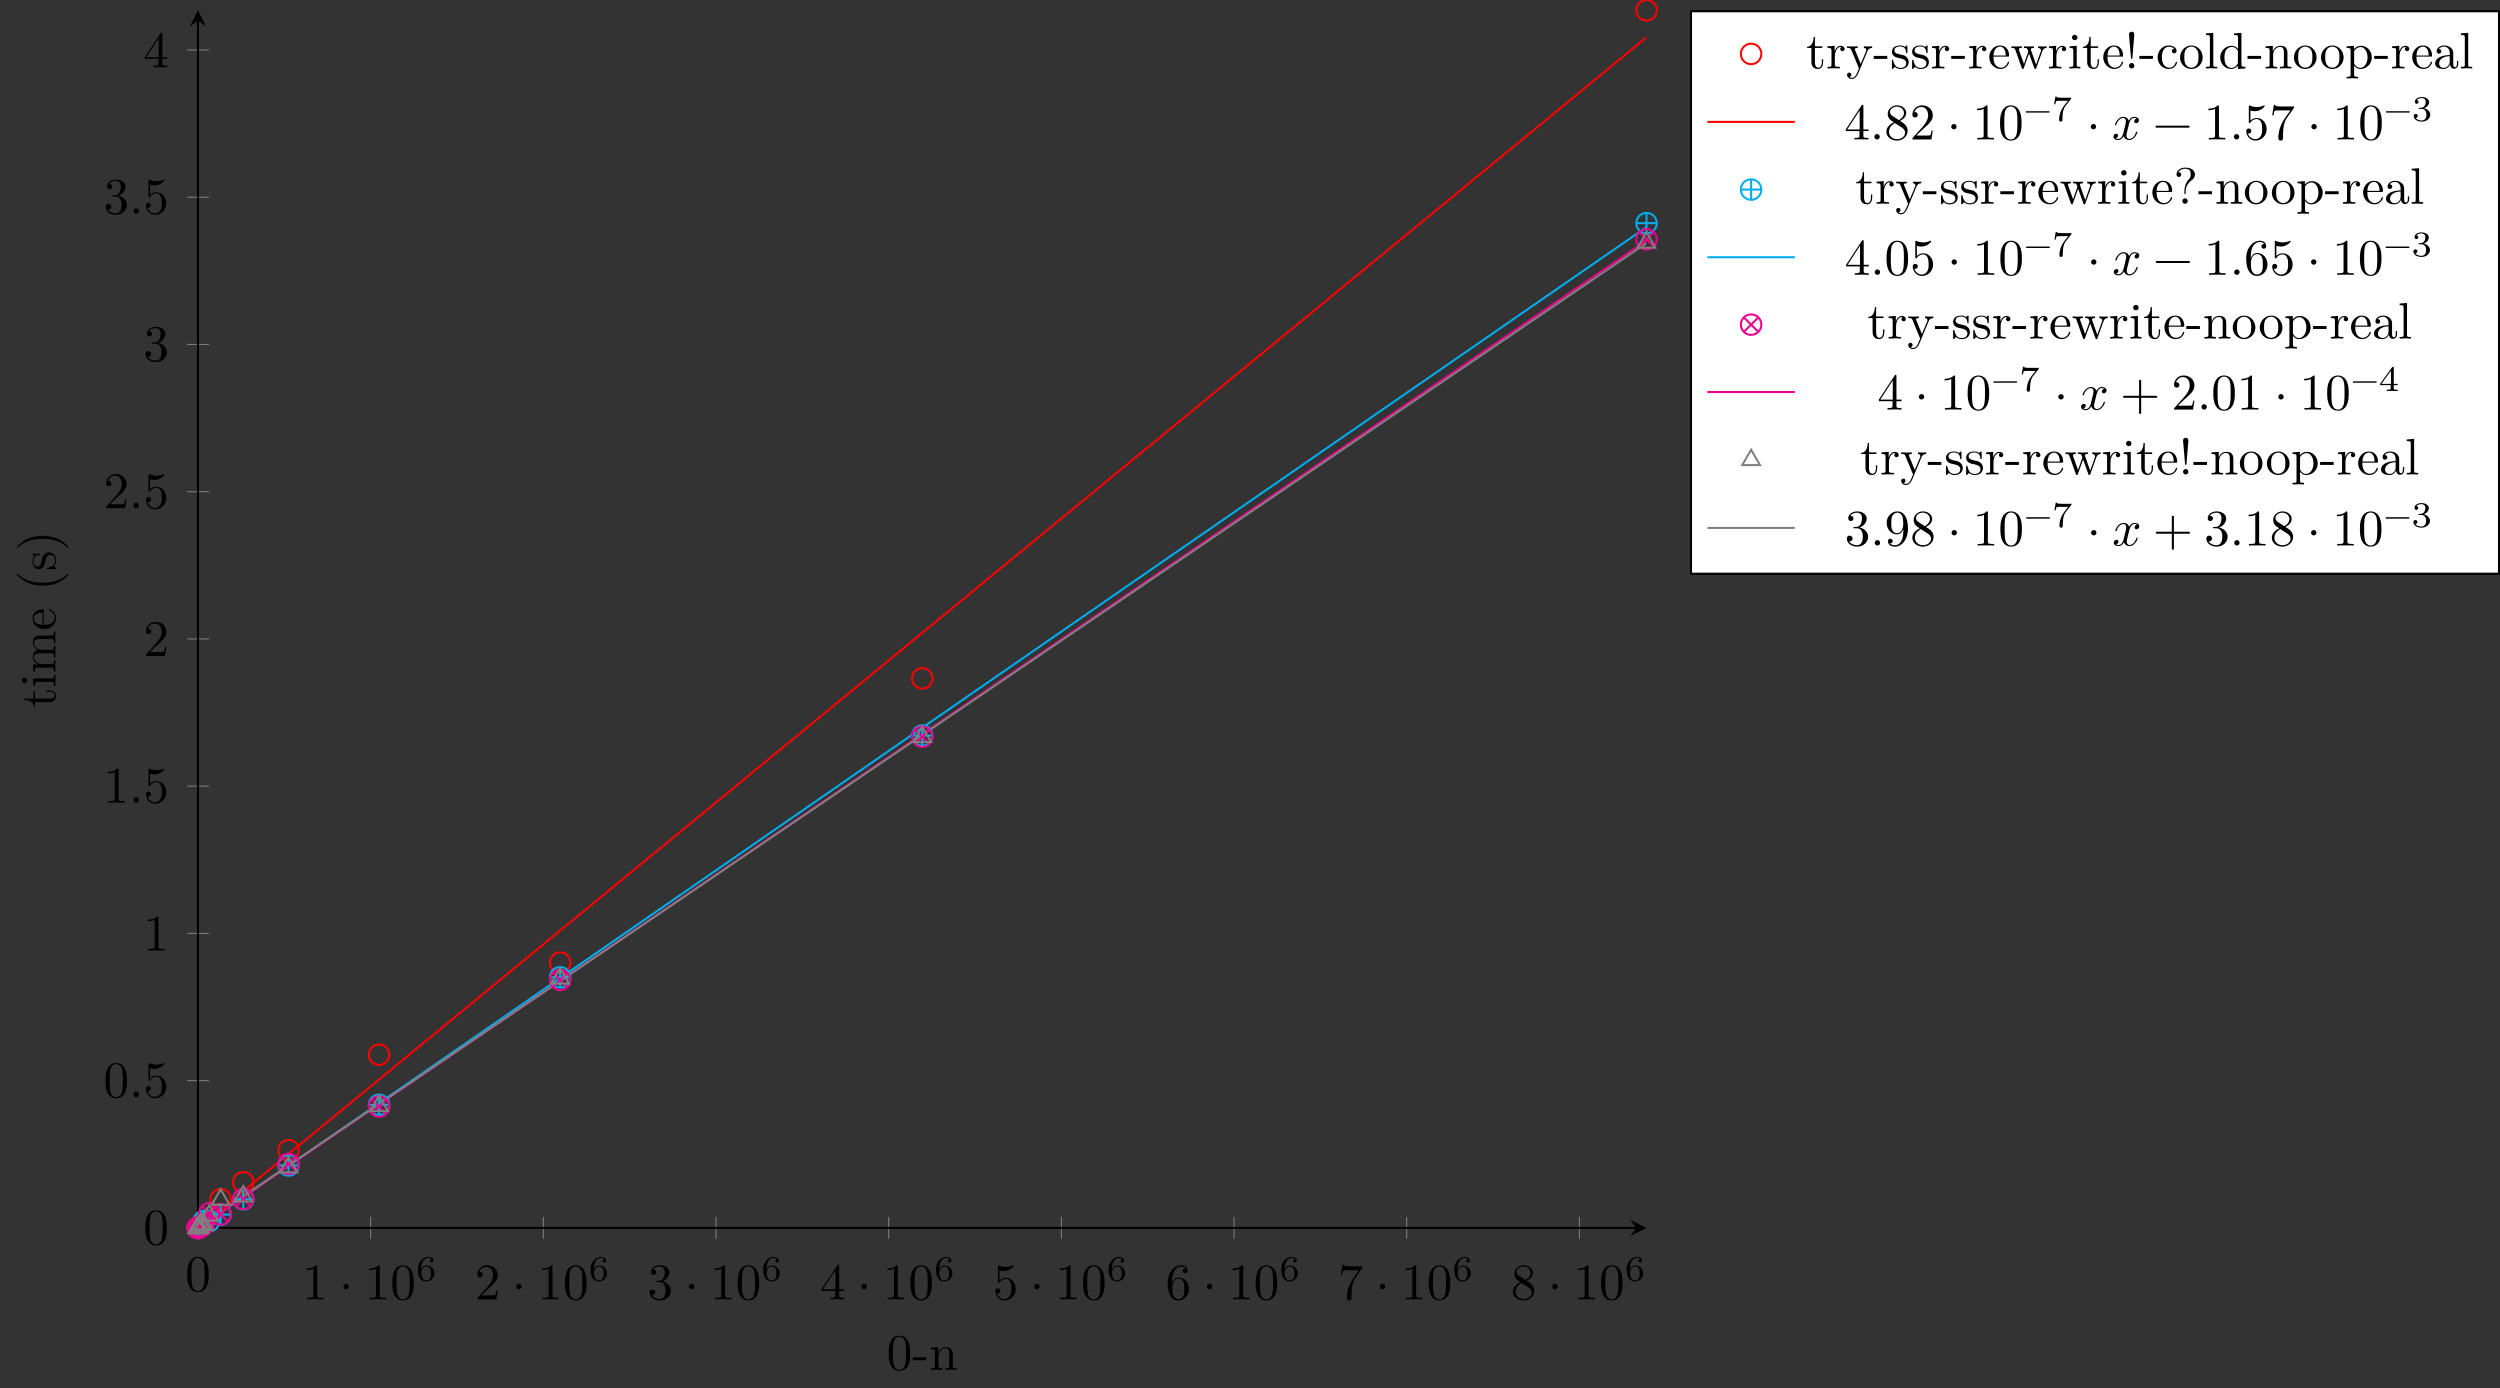 <?xml version="1.0" encoding="UTF-8"?>
<svg xmlns="http://www.w3.org/2000/svg" xmlns:xlink="http://www.w3.org/1999/xlink" width="486.179pt" height="269.924pt" viewBox="0 0 486.179 269.924" version="1.1">
<rect x="0" y="0" width="486.179" height="269.924" fill="#333333" stroke="none"/>
<defs>
<g>
<symbol overflow="visible" id="glyph0-0">
<path style="stroke:none;" d=""/>
</symbol>
<symbol overflow="visible" id="glyph0-1">
<path style="stroke:none;" d="M 4.578 -3.188 C 4.578 -3.984 4.531 -4.781 4.188 -5.516 C 3.734 -6.484 2.906 -6.641 2.5 -6.641 C 1.891 -6.641 1.172 -6.375 0.75 -5.453 C 0.438 -4.766 0.391 -3.984 0.391 -3.188 C 0.391 -2.438 0.422 -1.547 0.844 -0.781 C 1.266 0.016 2 0.219 2.484 0.219 C 3.016 0.219 3.781 0.016 4.219 -0.938 C 4.531 -1.625 4.578 -2.406 4.578 -3.188 Z M 3.766 -3.312 C 3.766 -2.562 3.766 -1.891 3.656 -1.25 C 3.5 -0.297 2.938 0 2.484 0 C 2.094 0 1.5 -0.25 1.328 -1.203 C 1.219 -1.797 1.219 -2.719 1.219 -3.312 C 1.219 -3.953 1.219 -4.609 1.297 -5.141 C 1.484 -6.328 2.234 -6.422 2.484 -6.422 C 2.812 -6.422 3.469 -6.234 3.656 -5.25 C 3.766 -4.688 3.766 -3.938 3.766 -3.312 Z M 3.766 -3.312 "/>
</symbol>
<symbol overflow="visible" id="glyph0-2">
<path style="stroke:none;" d="M 4.172 0 L 4.172 -0.312 L 3.859 -0.312 C 2.953 -0.312 2.938 -0.422 2.938 -0.781 L 2.938 -6.375 C 2.938 -6.625 2.938 -6.641 2.703 -6.641 C 2.078 -6 1.203 -6 0.891 -6 L 0.891 -5.688 C 1.094 -5.688 1.672 -5.688 2.188 -5.953 L 2.188 -0.781 C 2.188 -0.422 2.156 -0.312 1.266 -0.312 L 0.953 -0.312 L 0.953 0 C 1.297 -0.031 2.156 -0.031 2.562 -0.031 C 2.953 -0.031 3.828 -0.031 4.172 0 Z M 4.172 0 "/>
</symbol>
<symbol overflow="visible" id="glyph0-3">
<path style="stroke:none;" d="M 1.906 -2.5 C 1.906 -2.781 1.672 -3.016 1.391 -3.016 C 1.094 -3.016 0.859 -2.781 0.859 -2.5 C 0.859 -2.203 1.094 -1.969 1.391 -1.969 C 1.672 -1.969 1.906 -2.203 1.906 -2.5 Z M 1.906 -2.5 "/>
</symbol>
<symbol overflow="visible" id="glyph0-4">
<path style="stroke:none;" d="M 4.469 -1.734 L 4.234 -1.734 C 4.172 -1.438 4.109 -1 4 -0.844 C 3.938 -0.766 3.281 -0.766 3.062 -0.766 L 1.266 -0.766 L 2.328 -1.797 C 3.875 -3.172 4.469 -3.703 4.469 -4.703 C 4.469 -5.844 3.578 -6.641 2.359 -6.641 C 1.234 -6.641 0.5 -5.719 0.5 -4.828 C 0.5 -4.281 1 -4.281 1.031 -4.281 C 1.203 -4.281 1.547 -4.391 1.547 -4.812 C 1.547 -5.062 1.359 -5.328 1.016 -5.328 C 0.938 -5.328 0.922 -5.328 0.891 -5.312 C 1.109 -5.969 1.656 -6.328 2.234 -6.328 C 3.141 -6.328 3.562 -5.516 3.562 -4.703 C 3.562 -3.906 3.078 -3.125 2.516 -2.5 L 0.609 -0.375 C 0.5 -0.266 0.5 -0.234 0.5 0 L 4.203 0 Z M 4.469 -1.734 "/>
</symbol>
<symbol overflow="visible" id="glyph0-5">
<path style="stroke:none;" d="M 4.562 -1.703 C 4.562 -2.516 3.922 -3.297 2.891 -3.516 C 3.703 -3.781 4.281 -4.469 4.281 -5.266 C 4.281 -6.078 3.406 -6.641 2.453 -6.641 C 1.453 -6.641 0.688 -6.047 0.688 -5.281 C 0.688 -4.953 0.906 -4.766 1.203 -4.766 C 1.5 -4.766 1.703 -4.984 1.703 -5.281 C 1.703 -5.766 1.234 -5.766 1.094 -5.766 C 1.391 -6.266 2.047 -6.391 2.406 -6.391 C 2.828 -6.391 3.375 -6.172 3.375 -5.281 C 3.375 -5.156 3.344 -4.578 3.094 -4.141 C 2.797 -3.656 2.453 -3.625 2.203 -3.625 C 2.125 -3.609 1.891 -3.594 1.812 -3.594 C 1.734 -3.578 1.672 -3.562 1.672 -3.469 C 1.672 -3.359 1.734 -3.359 1.906 -3.359 L 2.344 -3.359 C 3.156 -3.359 3.531 -2.688 3.531 -1.703 C 3.531 -0.344 2.844 -0.062 2.406 -0.062 C 1.969 -0.062 1.219 -0.234 0.875 -0.812 C 1.219 -0.766 1.531 -0.984 1.531 -1.359 C 1.531 -1.719 1.266 -1.922 0.984 -1.922 C 0.734 -1.922 0.422 -1.781 0.422 -1.344 C 0.422 -0.438 1.344 0.219 2.438 0.219 C 3.656 0.219 4.562 -0.688 4.562 -1.703 Z M 4.562 -1.703 "/>
</symbol>
<symbol overflow="visible" id="glyph0-6">
<path style="stroke:none;" d="M 4.688 -1.641 L 4.688 -1.953 L 3.703 -1.953 L 3.703 -6.484 C 3.703 -6.688 3.703 -6.75 3.531 -6.75 C 3.453 -6.75 3.422 -6.75 3.344 -6.625 L 0.281 -1.953 L 0.281 -1.641 L 2.938 -1.641 L 2.938 -0.781 C 2.938 -0.422 2.906 -0.312 2.172 -0.312 L 1.969 -0.312 L 1.969 0 C 2.375 -0.031 2.891 -0.031 3.312 -0.031 C 3.734 -0.031 4.25 -0.031 4.672 0 L 4.672 -0.312 L 4.453 -0.312 C 3.719 -0.312 3.703 -0.422 3.703 -0.781 L 3.703 -1.641 Z M 2.984 -1.953 L 0.562 -1.953 L 2.984 -5.672 Z M 2.984 -1.953 "/>
</symbol>
<symbol overflow="visible" id="glyph0-7">
<path style="stroke:none;" d="M 4.469 -2 C 4.469 -3.188 3.656 -4.188 2.578 -4.188 C 2.109 -4.188 1.672 -4.031 1.312 -3.672 L 1.312 -5.625 C 1.516 -5.562 1.844 -5.5 2.156 -5.5 C 3.391 -5.5 4.094 -6.406 4.094 -6.531 C 4.094 -6.594 4.062 -6.641 3.984 -6.641 C 3.984 -6.641 3.953 -6.641 3.906 -6.609 C 3.703 -6.516 3.219 -6.312 2.547 -6.312 C 2.156 -6.312 1.688 -6.391 1.219 -6.594 C 1.141 -6.625 1.109 -6.625 1.109 -6.625 C 1 -6.625 1 -6.547 1 -6.391 L 1 -3.438 C 1 -3.266 1 -3.188 1.141 -3.188 C 1.219 -3.188 1.234 -3.203 1.281 -3.266 C 1.391 -3.422 1.75 -3.969 2.562 -3.969 C 3.078 -3.969 3.328 -3.516 3.406 -3.328 C 3.562 -2.953 3.594 -2.578 3.594 -2.078 C 3.594 -1.719 3.594 -1.125 3.344 -0.703 C 3.109 -0.312 2.734 -0.062 2.281 -0.062 C 1.562 -0.062 0.984 -0.594 0.812 -1.172 C 0.844 -1.172 0.875 -1.156 0.984 -1.156 C 1.312 -1.156 1.484 -1.406 1.484 -1.641 C 1.484 -1.891 1.312 -2.141 0.984 -2.141 C 0.844 -2.141 0.5 -2.062 0.5 -1.609 C 0.5 -0.75 1.188 0.219 2.297 0.219 C 3.453 0.219 4.469 -0.734 4.469 -2 Z M 4.469 -2 "/>
</symbol>
<symbol overflow="visible" id="glyph0-8">
<path style="stroke:none;" d="M 4.562 -2.031 C 4.562 -3.297 3.672 -4.25 2.562 -4.25 C 1.891 -4.25 1.516 -3.75 1.312 -3.266 L 1.312 -3.516 C 1.312 -6.031 2.547 -6.391 3.062 -6.391 C 3.297 -6.391 3.719 -6.328 3.938 -5.984 C 3.781 -5.984 3.391 -5.984 3.391 -5.547 C 3.391 -5.234 3.625 -5.078 3.844 -5.078 C 4 -5.078 4.312 -5.172 4.312 -5.562 C 4.312 -6.156 3.875 -6.641 3.047 -6.641 C 1.766 -6.641 0.422 -5.359 0.422 -3.156 C 0.422 -0.484 1.578 0.219 2.5 0.219 C 3.609 0.219 4.562 -0.719 4.562 -2.031 Z M 3.656 -2.047 C 3.656 -1.562 3.656 -1.062 3.484 -0.703 C 3.188 -0.109 2.734 -0.062 2.5 -0.062 C 1.875 -0.062 1.578 -0.656 1.516 -0.812 C 1.328 -1.281 1.328 -2.078 1.328 -2.25 C 1.328 -3.031 1.656 -4.031 2.547 -4.031 C 2.719 -4.031 3.172 -4.031 3.484 -3.406 C 3.656 -3.047 3.656 -2.531 3.656 -2.047 Z M 3.656 -2.047 "/>
</symbol>
<symbol overflow="visible" id="glyph0-9">
<path style="stroke:none;" d="M 4.828 -6.422 L 2.406 -6.422 C 1.203 -6.422 1.172 -6.547 1.141 -6.734 L 0.891 -6.734 L 0.562 -4.688 L 0.812 -4.688 C 0.844 -4.844 0.922 -5.469 1.062 -5.594 C 1.125 -5.656 1.906 -5.656 2.031 -5.656 L 4.094 -5.656 L 2.984 -4.078 C 2.078 -2.734 1.75 -1.344 1.75 -0.328 C 1.75 -0.234 1.75 0.219 2.219 0.219 C 2.672 0.219 2.672 -0.234 2.672 -0.328 L 2.672 -0.844 C 2.672 -1.391 2.703 -1.938 2.781 -2.469 C 2.828 -2.703 2.953 -3.562 3.406 -4.172 L 4.75 -6.078 C 4.828 -6.188 4.828 -6.203 4.828 -6.422 Z M 4.828 -6.422 "/>
</symbol>
<symbol overflow="visible" id="glyph0-10">
<path style="stroke:none;" d="M 4.562 -1.672 C 4.562 -2.031 4.453 -2.484 4.062 -2.906 C 3.875 -3.109 3.719 -3.203 3.078 -3.609 C 3.797 -3.984 4.281 -4.5 4.281 -5.156 C 4.281 -6.078 3.406 -6.641 2.5 -6.641 C 1.5 -6.641 0.688 -5.906 0.688 -4.969 C 0.688 -4.797 0.703 -4.344 1.125 -3.875 C 1.234 -3.766 1.609 -3.516 1.859 -3.344 C 1.281 -3.047 0.422 -2.5 0.422 -1.5 C 0.422 -0.453 1.438 0.219 2.484 0.219 C 3.609 0.219 4.562 -0.609 4.562 -1.672 Z M 3.844 -5.156 C 3.844 -4.578 3.453 -4.109 2.859 -3.766 L 1.625 -4.562 C 1.172 -4.859 1.125 -5.188 1.125 -5.359 C 1.125 -5.969 1.781 -6.391 2.484 -6.391 C 3.203 -6.391 3.844 -5.875 3.844 -5.156 Z M 4.062 -1.312 C 4.062 -0.578 3.312 -0.062 2.5 -0.062 C 1.641 -0.062 0.922 -0.672 0.922 -1.5 C 0.922 -2.078 1.234 -2.719 2.078 -3.188 L 3.312 -2.406 C 3.594 -2.219 4.062 -1.922 4.062 -1.312 Z M 4.062 -1.312 "/>
</symbol>
<symbol overflow="visible" id="glyph0-11">
<path style="stroke:none;" d="M 1.906 -0.531 C 1.906 -0.812 1.672 -1.062 1.391 -1.062 C 1.094 -1.062 0.859 -0.812 0.859 -0.531 C 0.859 -0.234 1.094 0 1.391 0 C 1.672 0 1.906 -0.234 1.906 -0.531 Z M 1.906 -0.531 "/>
</symbol>
<symbol overflow="visible" id="glyph0-12">
<path style="stroke:none;" d="M 5.25 -3.75 C 5.25 -4.266 4.672 -4.406 4.328 -4.406 C 3.75 -4.406 3.406 -3.875 3.281 -3.656 C 3.031 -4.312 2.5 -4.406 2.203 -4.406 C 1.172 -4.406 0.594 -3.125 0.594 -2.875 C 0.594 -2.766 0.719 -2.766 0.719 -2.766 C 0.797 -2.766 0.828 -2.797 0.844 -2.875 C 1.188 -3.938 1.844 -4.188 2.188 -4.188 C 2.375 -4.188 2.719 -4.094 2.719 -3.516 C 2.719 -3.203 2.547 -2.547 2.188 -1.141 C 2.031 -0.531 1.672 -0.109 1.234 -0.109 C 1.172 -0.109 0.953 -0.109 0.734 -0.234 C 0.984 -0.297 1.203 -0.5 1.203 -0.781 C 1.203 -1.047 0.984 -1.125 0.844 -1.125 C 0.531 -1.125 0.297 -0.875 0.297 -0.547 C 0.297 -0.094 0.781 0.109 1.219 0.109 C 1.891 0.109 2.25 -0.594 2.266 -0.641 C 2.391 -0.281 2.75 0.109 3.344 0.109 C 4.375 0.109 4.938 -1.172 4.938 -1.422 C 4.938 -1.531 4.859 -1.531 4.828 -1.531 C 4.734 -1.531 4.719 -1.484 4.688 -1.422 C 4.359 -0.344 3.688 -0.109 3.375 -0.109 C 2.984 -0.109 2.828 -0.422 2.828 -0.766 C 2.828 -0.984 2.875 -1.203 2.984 -1.641 L 3.328 -3.016 C 3.391 -3.266 3.625 -4.188 4.312 -4.188 C 4.359 -4.188 4.609 -4.188 4.812 -4.062 C 4.531 -4 4.344 -3.766 4.344 -3.516 C 4.344 -3.359 4.453 -3.172 4.719 -3.172 C 4.938 -3.172 5.25 -3.344 5.25 -3.75 Z M 5.25 -3.75 "/>
</symbol>
<symbol overflow="visible" id="glyph0-13">
<path style="stroke:none;" d="M 7.203 -2.5 C 7.203 -2.609 7.109 -2.688 7 -2.688 L 0.75 -2.688 C 0.641 -2.688 0.562 -2.609 0.562 -2.5 C 0.562 -2.375 0.641 -2.297 0.75 -2.297 L 7 -2.297 C 7.109 -2.297 7.203 -2.375 7.203 -2.5 Z M 7.203 -2.5 "/>
</symbol>
<symbol overflow="visible" id="glyph0-14">
<path style="stroke:none;" d="M 7.203 -2.5 C 7.203 -2.609 7.109 -2.688 7 -2.688 L 4.078 -2.688 L 4.078 -5.609 C 4.078 -5.719 3.984 -5.812 3.875 -5.812 C 3.766 -5.812 3.672 -5.719 3.672 -5.609 L 3.672 -2.688 L 0.75 -2.688 C 0.641 -2.688 0.562 -2.609 0.562 -2.5 C 0.562 -2.375 0.641 -2.297 0.75 -2.297 L 3.672 -2.297 L 3.672 0.625 C 3.672 0.734 3.766 0.828 3.875 0.828 C 3.984 0.828 4.078 0.734 4.078 0.625 L 4.078 -2.297 L 7 -2.297 C 7.109 -2.297 7.203 -2.375 7.203 -2.5 Z M 7.203 -2.5 "/>
</symbol>
<symbol overflow="visible" id="glyph0-15">
<path style="stroke:none;" d="M 4.562 -3.281 C 4.562 -5.969 3.406 -6.641 2.516 -6.641 C 1.969 -6.641 1.484 -6.453 1.062 -6.016 C 0.641 -5.562 0.422 -5.141 0.422 -4.391 C 0.422 -3.156 1.297 -2.172 2.406 -2.172 C 3.016 -2.172 3.422 -2.594 3.656 -3.172 L 3.656 -2.844 C 3.656 -0.516 2.625 -0.062 2.047 -0.062 C 1.875 -0.062 1.328 -0.078 1.062 -0.422 C 1.5 -0.422 1.578 -0.703 1.578 -0.875 C 1.578 -1.188 1.344 -1.328 1.125 -1.328 C 0.969 -1.328 0.672 -1.25 0.672 -0.859 C 0.672 -0.188 1.203 0.219 2.047 0.219 C 3.344 0.219 4.562 -1.141 4.562 -3.281 Z M 3.641 -4.203 C 3.641 -3.375 3.297 -2.406 2.422 -2.406 C 2.266 -2.406 1.797 -2.406 1.5 -3.031 C 1.312 -3.406 1.312 -3.891 1.312 -4.391 C 1.312 -4.922 1.312 -5.391 1.531 -5.766 C 1.797 -6.266 2.172 -6.391 2.516 -6.391 C 2.984 -6.391 3.312 -6.047 3.484 -5.609 C 3.594 -5.281 3.641 -4.656 3.641 -4.203 Z M 3.641 -4.203 "/>
</symbol>
<symbol overflow="visible" id="glyph1-0">
<path style="stroke:none;" d=""/>
</symbol>
<symbol overflow="visible" id="glyph1-1">
<path style="stroke:none;" d="M 3.594 -1.422 C 3.594 -2.312 2.891 -2.969 2.062 -2.969 C 1.516 -2.969 1.203 -2.594 1.047 -2.281 C 1.047 -2.859 1.094 -3.375 1.359 -3.797 C 1.594 -4.172 1.984 -4.438 2.422 -4.438 C 2.641 -4.438 2.906 -4.375 3.047 -4.188 C 2.875 -4.172 2.734 -4.062 2.734 -3.859 C 2.734 -3.688 2.844 -3.531 3.062 -3.531 C 3.266 -3.531 3.391 -3.672 3.391 -3.875 C 3.391 -4.281 3.094 -4.641 2.406 -4.641 C 1.406 -4.641 0.375 -3.719 0.375 -2.219 C 0.375 -0.406 1.234 0.141 2 0.141 C 2.844 0.141 3.594 -0.516 3.594 -1.422 Z M 2.922 -1.422 C 2.922 -1.031 2.922 -0.734 2.734 -0.469 C 2.562 -0.219 2.344 -0.078 2 -0.078 C 1.641 -0.078 1.375 -0.281 1.234 -0.594 C 1.125 -0.797 1.062 -1.156 1.062 -1.578 C 1.062 -2.25 1.469 -2.766 2.031 -2.766 C 2.359 -2.766 2.562 -2.641 2.75 -2.391 C 2.906 -2.125 2.922 -1.828 2.922 -1.422 Z M 2.922 -1.422 "/>
</symbol>
<symbol overflow="visible" id="glyph1-2">
<path style="stroke:none;" d="M 5.047 -1.75 C 5.047 -1.828 4.984 -1.891 4.906 -1.891 L 0.531 -1.891 C 0.453 -1.891 0.391 -1.828 0.391 -1.75 C 0.391 -1.672 0.453 -1.609 0.531 -1.609 L 4.906 -1.609 C 4.984 -1.609 5.047 -1.672 5.047 -1.75 Z M 5.047 -1.75 "/>
</symbol>
<symbol overflow="visible" id="glyph1-3">
<path style="stroke:none;" d="M 3.812 -4.5 L 1.984 -4.5 C 1.703 -4.5 1.625 -4.5 1.375 -4.531 C 1 -4.547 0.984 -4.609 0.969 -4.719 L 0.734 -4.719 L 0.484 -3.234 L 0.719 -3.234 C 0.734 -3.328 0.812 -3.797 0.922 -3.859 C 0.984 -3.906 1.547 -3.906 1.641 -3.906 L 3.172 -3.906 L 2.438 -2.984 C 1.531 -1.781 1.453 -0.672 1.453 -0.266 C 1.453 -0.188 1.453 0.141 1.781 0.141 C 2.109 0.141 2.109 -0.172 2.109 -0.266 L 2.109 -0.547 C 2.109 -1.906 2.391 -2.516 2.688 -2.906 L 3.734 -4.219 C 3.812 -4.297 3.812 -4.312 3.812 -4.5 Z M 3.812 -4.5 "/>
</symbol>
<symbol overflow="visible" id="glyph1-4">
<path style="stroke:none;" d="M 3.594 -1.203 C 3.594 -1.75 3.141 -2.297 2.375 -2.453 C 3.109 -2.719 3.375 -3.25 3.375 -3.672 C 3.375 -4.219 2.734 -4.641 1.969 -4.641 C 1.188 -4.641 0.594 -4.266 0.594 -3.703 C 0.594 -3.469 0.75 -3.328 0.953 -3.328 C 1.172 -3.328 1.312 -3.5 1.312 -3.688 C 1.312 -3.891 1.172 -4.031 0.953 -4.047 C 1.203 -4.359 1.688 -4.438 1.938 -4.438 C 2.25 -4.438 2.703 -4.281 2.703 -3.672 C 2.703 -3.375 2.594 -3.062 2.422 -2.844 C 2.188 -2.578 1.984 -2.562 1.641 -2.547 C 1.469 -2.531 1.453 -2.531 1.422 -2.516 C 1.422 -2.516 1.344 -2.5 1.344 -2.438 C 1.344 -2.328 1.406 -2.328 1.531 -2.328 L 1.906 -2.328 C 2.453 -2.328 2.844 -1.953 2.844 -1.203 C 2.844 -0.344 2.344 -0.078 1.938 -0.078 C 1.656 -0.078 1.047 -0.156 0.75 -0.578 C 1.078 -0.594 1.156 -0.812 1.156 -0.969 C 1.156 -1.188 0.984 -1.344 0.766 -1.344 C 0.578 -1.344 0.375 -1.234 0.375 -0.938 C 0.375 -0.281 1.109 0.141 1.953 0.141 C 2.922 0.141 3.594 -0.516 3.594 -1.203 Z M 3.594 -1.203 "/>
</symbol>
<symbol overflow="visible" id="glyph1-5">
<path style="stroke:none;" d="M 3.688 -1.141 L 3.688 -1.391 L 2.922 -1.391 L 2.922 -4.516 C 2.922 -4.656 2.922 -4.703 2.766 -4.703 C 2.688 -4.703 2.656 -4.703 2.578 -4.609 L 0.266 -1.391 L 0.266 -1.141 L 2.328 -1.141 L 2.328 -0.578 C 2.328 -0.328 2.328 -0.25 1.766 -0.25 L 1.578 -0.25 L 1.578 0 L 2.625 -0.031 L 3.672 0 L 3.672 -0.25 L 3.484 -0.25 C 2.922 -0.25 2.922 -0.328 2.922 -0.578 L 2.922 -1.141 Z M 2.375 -1.391 L 0.531 -1.391 L 2.375 -3.953 Z M 2.375 -1.391 "/>
</symbol>
<symbol overflow="visible" id="glyph2-0">
<path style="stroke:none;" d=""/>
</symbol>
<symbol overflow="visible" id="glyph2-1">
<path style="stroke:none;" d="M 4.578 -3.188 C 4.578 -3.984 4.531 -4.781 4.188 -5.516 C 3.734 -6.484 2.906 -6.641 2.5 -6.641 C 1.891 -6.641 1.172 -6.375 0.75 -5.453 C 0.438 -4.766 0.391 -3.984 0.391 -3.188 C 0.391 -2.438 0.422 -1.547 0.844 -0.781 C 1.266 0.016 2 0.219 2.484 0.219 C 3.016 0.219 3.781 0.016 4.219 -0.938 C 4.531 -1.625 4.578 -2.406 4.578 -3.188 Z M 3.766 -3.312 C 3.766 -2.562 3.766 -1.891 3.656 -1.25 C 3.5 -0.297 2.938 0 2.484 0 C 2.094 0 1.5 -0.25 1.328 -1.203 C 1.219 -1.797 1.219 -2.719 1.219 -3.312 C 1.219 -3.953 1.219 -4.609 1.297 -5.141 C 1.484 -6.328 2.234 -6.422 2.484 -6.422 C 2.812 -6.422 3.469 -6.234 3.656 -5.25 C 3.766 -4.688 3.766 -3.938 3.766 -3.312 Z M 3.766 -3.312 "/>
</symbol>
<symbol overflow="visible" id="glyph2-2">
<path style="stroke:none;" d="M 2.75 -1.859 L 2.75 -2.438 L 0.109 -2.438 L 0.109 -1.859 Z M 2.75 -1.859 "/>
</symbol>
<symbol overflow="visible" id="glyph2-3">
<path style="stroke:none;" d="M 5.328 0 L 5.328 -0.312 C 4.812 -0.312 4.562 -0.312 4.562 -0.609 L 4.562 -2.516 C 4.562 -3.375 4.562 -3.672 4.25 -4.031 C 4.109 -4.203 3.781 -4.406 3.203 -4.406 C 2.469 -4.406 2 -3.984 1.719 -3.359 L 1.719 -4.406 L 0.312 -4.297 L 0.312 -3.984 C 1.016 -3.984 1.094 -3.922 1.094 -3.422 L 1.094 -0.75 C 1.094 -0.312 0.984 -0.312 0.312 -0.312 L 0.312 0 L 1.453 -0.031 L 2.562 0 L 2.562 -0.312 C 1.891 -0.312 1.781 -0.312 1.781 -0.75 L 1.781 -2.594 C 1.781 -3.625 2.5 -4.188 3.125 -4.188 C 3.766 -4.188 3.875 -3.656 3.875 -3.078 L 3.875 -0.75 C 3.875 -0.312 3.766 -0.312 3.094 -0.312 L 3.094 0 L 4.219 -0.031 Z M 5.328 0 "/>
</symbol>
<symbol overflow="visible" id="glyph2-4">
<path style="stroke:none;" d="M 3.312 -1.234 L 3.312 -1.797 L 3.062 -1.797 L 3.062 -1.25 C 3.062 -0.516 2.766 -0.141 2.391 -0.141 C 1.719 -0.141 1.719 -1.047 1.719 -1.219 L 1.719 -3.984 L 3.156 -3.984 L 3.156 -4.297 L 1.719 -4.297 L 1.719 -6.125 L 1.469 -6.125 C 1.469 -5.312 1.172 -4.25 0.188 -4.203 L 0.188 -3.984 L 1.031 -3.984 L 1.031 -1.234 C 1.031 -0.016 1.969 0.109 2.328 0.109 C 3.031 0.109 3.312 -0.594 3.312 -1.234 Z M 3.312 -1.234 "/>
</symbol>
<symbol overflow="visible" id="glyph2-5">
<path style="stroke:none;" d="M 3.625 -3.797 C 3.625 -4.109 3.312 -4.406 2.891 -4.406 C 2.156 -4.406 1.797 -3.734 1.672 -3.312 L 1.672 -4.406 L 0.281 -4.297 L 0.281 -3.984 C 0.984 -3.984 1.062 -3.922 1.062 -3.422 L 1.062 -0.75 C 1.062 -0.312 0.953 -0.312 0.281 -0.312 L 0.281 0 L 1.422 -0.031 C 1.812 -0.031 2.281 -0.031 2.688 0 L 2.688 -0.312 L 2.469 -0.312 C 1.734 -0.312 1.719 -0.422 1.719 -0.781 L 1.719 -2.312 C 1.719 -3.297 2.141 -4.188 2.891 -4.188 C 2.953 -4.188 2.984 -4.188 3 -4.172 C 2.969 -4.172 2.766 -4.047 2.766 -3.781 C 2.766 -3.516 2.984 -3.359 3.203 -3.359 C 3.375 -3.359 3.625 -3.484 3.625 -3.797 Z M 3.625 -3.797 "/>
</symbol>
<symbol overflow="visible" id="glyph2-6">
<path style="stroke:none;" d="M 5.062 -3.984 L 5.062 -4.297 C 4.828 -4.281 4.547 -4.266 4.312 -4.266 L 3.453 -4.297 L 3.453 -3.984 C 3.766 -3.984 3.922 -3.812 3.922 -3.562 C 3.922 -3.453 3.906 -3.438 3.859 -3.312 L 2.844 -0.875 L 1.75 -3.547 C 1.703 -3.656 1.688 -3.688 1.688 -3.734 C 1.688 -3.984 2.047 -3.984 2.25 -3.984 L 2.25 -4.297 L 1.156 -4.266 C 0.891 -4.266 0.484 -4.281 0.188 -4.297 L 0.188 -3.984 C 0.672 -3.984 0.859 -3.984 1 -3.641 L 2.5 0 L 2.25 0.594 C 2.031 1.141 1.75 1.828 1.109 1.828 C 1.062 1.828 0.828 1.828 0.641 1.641 C 0.953 1.609 1.031 1.391 1.031 1.219 C 1.031 0.969 0.844 0.812 0.609 0.812 C 0.406 0.812 0.188 0.938 0.188 1.234 C 0.188 1.688 0.609 2.047 1.109 2.047 C 1.734 2.047 2.141 1.469 2.375 0.906 L 4.141 -3.344 C 4.391 -3.984 4.906 -3.984 5.062 -3.984 Z M 5.062 -3.984 "/>
</symbol>
<symbol overflow="visible" id="glyph2-7">
<path style="stroke:none;" d="M 3.594 -1.281 C 3.594 -1.797 3.297 -2.109 3.172 -2.219 C 2.844 -2.547 2.453 -2.625 2.031 -2.703 C 1.469 -2.812 0.812 -2.938 0.812 -3.516 C 0.812 -3.875 1.062 -4.281 1.922 -4.281 C 3.016 -4.281 3.078 -3.375 3.094 -3.078 C 3.094 -2.984 3.203 -2.984 3.203 -2.984 C 3.344 -2.984 3.344 -3.031 3.344 -3.219 L 3.344 -4.234 C 3.344 -4.391 3.344 -4.469 3.234 -4.469 C 3.188 -4.469 3.156 -4.469 3.031 -4.344 C 3 -4.312 2.906 -4.219 2.859 -4.188 C 2.484 -4.469 2.078 -4.469 1.922 -4.469 C 0.703 -4.469 0.328 -3.797 0.328 -3.234 C 0.328 -2.891 0.484 -2.609 0.75 -2.391 C 1.078 -2.141 1.359 -2.078 2.078 -1.938 C 2.297 -1.891 3.109 -1.734 3.109 -1.016 C 3.109 -0.516 2.766 -0.109 1.984 -0.109 C 1.141 -0.109 0.781 -0.672 0.594 -1.531 C 0.562 -1.656 0.562 -1.688 0.453 -1.688 C 0.328 -1.688 0.328 -1.625 0.328 -1.453 L 0.328 -0.125 C 0.328 0.047 0.328 0.109 0.438 0.109 C 0.484 0.109 0.5 0.094 0.688 -0.094 C 0.703 -0.109 0.703 -0.125 0.891 -0.312 C 1.328 0.094 1.781 0.109 1.984 0.109 C 3.125 0.109 3.594 -0.562 3.594 -1.281 Z M 3.594 -1.281 "/>
</symbol>
<symbol overflow="visible" id="glyph2-8">
<path style="stroke:none;" d="M 4.141 -1.188 C 4.141 -1.281 4.062 -1.312 4 -1.312 C 3.922 -1.312 3.891 -1.25 3.875 -1.172 C 3.531 -0.141 2.625 -0.141 2.531 -0.141 C 2.031 -0.141 1.641 -0.438 1.406 -0.812 C 1.109 -1.281 1.109 -1.938 1.109 -2.297 L 3.891 -2.297 C 4.109 -2.297 4.141 -2.297 4.141 -2.516 C 4.141 -3.5 3.594 -4.469 2.359 -4.469 C 1.203 -4.469 0.281 -3.438 0.281 -2.188 C 0.281 -0.859 1.328 0.109 2.469 0.109 C 3.688 0.109 4.141 -1 4.141 -1.188 Z M 3.484 -2.516 L 1.109 -2.516 C 1.172 -4 2.016 -4.25 2.359 -4.25 C 3.375 -4.25 3.484 -2.906 3.484 -2.516 Z M 3.484 -2.516 "/>
</symbol>
<symbol overflow="visible" id="glyph2-9">
<path style="stroke:none;" d="M 7.016 -3.984 L 7.016 -4.297 C 6.781 -4.281 6.5 -4.266 6.281 -4.266 L 5.359 -4.297 L 5.359 -3.984 C 5.719 -3.984 5.938 -3.797 5.938 -3.516 C 5.938 -3.453 5.938 -3.422 5.875 -3.297 L 4.969 -0.75 L 3.984 -3.531 C 3.953 -3.656 3.938 -3.672 3.938 -3.719 C 3.938 -3.984 4.328 -3.984 4.531 -3.984 L 4.531 -4.297 L 3.484 -4.266 C 3.188 -4.266 2.906 -4.281 2.609 -4.297 L 2.609 -3.984 C 2.969 -3.984 3.125 -3.969 3.234 -3.844 C 3.281 -3.781 3.391 -3.484 3.453 -3.297 L 2.609 -0.875 L 1.656 -3.531 C 1.609 -3.656 1.609 -3.672 1.609 -3.719 C 1.609 -3.984 2 -3.984 2.188 -3.984 L 2.188 -4.297 L 1.109 -4.266 L 0.172 -4.297 L 0.172 -3.984 C 0.672 -3.984 0.797 -3.953 0.922 -3.641 L 2.172 -0.109 C 2.219 0.031 2.25 0.109 2.375 0.109 C 2.516 0.109 2.531 0.047 2.578 -0.094 L 3.594 -2.906 L 4.609 -0.078 C 4.641 0.031 4.672 0.109 4.812 0.109 C 4.938 0.109 4.969 0.016 5 -0.078 L 6.172 -3.344 C 6.344 -3.844 6.656 -3.984 7.016 -3.984 Z M 7.016 -3.984 "/>
</symbol>
<symbol overflow="visible" id="glyph2-10">
<path style="stroke:none;" d="M 2.469 0 L 2.469 -0.312 C 1.797 -0.312 1.766 -0.359 1.766 -0.75 L 1.766 -4.406 L 0.375 -4.297 L 0.375 -3.984 C 1.016 -3.984 1.109 -3.922 1.109 -3.438 L 1.109 -0.75 C 1.109 -0.312 1 -0.312 0.328 -0.312 L 0.328 0 L 1.422 -0.031 C 1.781 -0.031 2.125 -0.016 2.469 0 Z M 1.906 -6.016 C 1.906 -6.297 1.688 -6.547 1.391 -6.547 C 1.047 -6.547 0.844 -6.266 0.844 -6.016 C 0.844 -5.75 1.078 -5.5 1.375 -5.5 C 1.719 -5.5 1.906 -5.766 1.906 -6.016 Z M 1.906 -6.016 "/>
</symbol>
<symbol overflow="visible" id="glyph2-11">
<path style="stroke:none;" d="M 1.906 -6.625 C 1.906 -6.953 1.641 -7.141 1.391 -7.141 C 1.125 -7.141 0.859 -6.953 0.859 -6.625 L 1.25 -2.094 C 1.25 -1.938 1.266 -1.859 1.391 -1.859 C 1.484 -1.859 1.516 -1.906 1.531 -2.078 Z M 1.906 -0.531 C 1.906 -0.812 1.672 -1.062 1.391 -1.062 C 1.094 -1.062 0.859 -0.812 0.859 -0.531 C 0.859 -0.234 1.094 0 1.391 0 C 1.672 0 1.906 -0.234 1.906 -0.531 Z M 1.906 -0.531 "/>
</symbol>
<symbol overflow="visible" id="glyph2-12">
<path style="stroke:none;" d="M 4.141 -1.188 C 4.141 -1.281 4.031 -1.281 4 -1.281 C 3.922 -1.281 3.891 -1.25 3.875 -1.188 C 3.594 -0.266 2.938 -0.141 2.578 -0.141 C 2.047 -0.141 1.172 -0.562 1.172 -2.172 C 1.172 -3.797 1.984 -4.219 2.516 -4.219 C 2.609 -4.219 3.234 -4.203 3.578 -3.844 C 3.172 -3.812 3.109 -3.516 3.109 -3.391 C 3.109 -3.125 3.297 -2.938 3.562 -2.938 C 3.828 -2.938 4.031 -3.094 4.031 -3.406 C 4.031 -4.078 3.266 -4.469 2.5 -4.469 C 1.25 -4.469 0.344 -3.391 0.344 -2.156 C 0.344 -0.875 1.328 0.109 2.484 0.109 C 3.812 0.109 4.141 -1.094 4.141 -1.188 Z M 4.141 -1.188 "/>
</symbol>
<symbol overflow="visible" id="glyph2-13">
<path style="stroke:none;" d="M 4.688 -2.141 C 4.688 -3.406 3.703 -4.469 2.5 -4.469 C 1.25 -4.469 0.281 -3.375 0.281 -2.141 C 0.281 -0.844 1.312 0.109 2.484 0.109 C 3.688 0.109 4.688 -0.875 4.688 -2.141 Z M 3.875 -2.219 C 3.875 -1.859 3.875 -1.312 3.656 -0.875 C 3.422 -0.422 2.984 -0.141 2.5 -0.141 C 2.062 -0.141 1.625 -0.344 1.359 -0.812 C 1.109 -1.25 1.109 -1.859 1.109 -2.219 C 1.109 -2.609 1.109 -3.141 1.344 -3.578 C 1.609 -4.031 2.078 -4.25 2.484 -4.25 C 2.922 -4.25 3.344 -4.031 3.609 -3.594 C 3.875 -3.172 3.875 -2.594 3.875 -2.219 Z M 3.875 -2.219 "/>
</symbol>
<symbol overflow="visible" id="glyph2-14">
<path style="stroke:none;" d="M 2.547 0 L 2.547 -0.312 C 1.875 -0.312 1.766 -0.312 1.766 -0.75 L 1.766 -6.922 L 0.328 -6.812 L 0.328 -6.5 C 1.031 -6.5 1.109 -6.438 1.109 -5.938 L 1.109 -0.75 C 1.109 -0.312 1 -0.312 0.328 -0.312 L 0.328 0 L 1.438 -0.031 Z M 2.547 0 "/>
</symbol>
<symbol overflow="visible" id="glyph2-15">
<path style="stroke:none;" d="M 5.25 0 L 5.25 -0.312 C 4.562 -0.312 4.469 -0.375 4.469 -0.875 L 4.469 -6.922 L 3.047 -6.812 L 3.047 -6.5 C 3.734 -6.5 3.812 -6.438 3.812 -5.938 L 3.812 -3.781 C 3.531 -4.141 3.094 -4.406 2.562 -4.406 C 1.391 -4.406 0.344 -3.422 0.344 -2.141 C 0.344 -0.875 1.312 0.109 2.453 0.109 C 3.094 0.109 3.531 -0.234 3.781 -0.547 L 3.781 0.109 Z M 3.781 -1.172 C 3.781 -1 3.781 -0.984 3.672 -0.812 C 3.375 -0.328 2.938 -0.109 2.5 -0.109 C 2.047 -0.109 1.688 -0.375 1.453 -0.75 C 1.203 -1.156 1.172 -1.719 1.172 -2.141 C 1.172 -2.5 1.188 -3.094 1.469 -3.547 C 1.688 -3.859 2.062 -4.188 2.609 -4.188 C 2.953 -4.188 3.375 -4.031 3.672 -3.594 C 3.781 -3.422 3.781 -3.406 3.781 -3.219 Z M 3.781 -1.172 "/>
</symbol>
<symbol overflow="visible" id="glyph2-16">
<path style="stroke:none;" d="M 5.188 -2.156 C 5.188 -3.422 4.234 -4.406 3.109 -4.406 C 2.328 -4.406 1.906 -3.969 1.719 -3.75 L 1.719 -4.406 L 0.281 -4.297 L 0.281 -3.984 C 0.984 -3.984 1.062 -3.922 1.062 -3.484 L 1.062 1.172 C 1.062 1.625 0.953 1.625 0.281 1.625 L 0.281 1.938 L 1.391 1.906 L 2.516 1.938 L 2.516 1.625 C 1.859 1.625 1.75 1.625 1.75 1.172 L 1.75 -0.594 C 1.797 -0.422 2.219 0.109 2.969 0.109 C 4.156 0.109 5.188 -0.875 5.188 -2.156 Z M 4.359 -2.156 C 4.359 -0.953 3.672 -0.109 2.938 -0.109 C 2.531 -0.109 2.156 -0.312 1.891 -0.719 C 1.75 -0.922 1.75 -0.938 1.75 -1.141 L 1.75 -3.359 C 2.031 -3.875 2.516 -4.156 3.031 -4.156 C 3.766 -4.156 4.359 -3.281 4.359 -2.156 Z M 4.359 -2.156 "/>
</symbol>
<symbol overflow="visible" id="glyph2-17">
<path style="stroke:none;" d="M 4.812 -0.891 L 4.812 -1.453 L 4.562 -1.453 L 4.562 -0.891 C 4.562 -0.312 4.312 -0.25 4.203 -0.25 C 3.875 -0.25 3.844 -0.703 3.844 -0.75 L 3.844 -2.734 C 3.844 -3.156 3.844 -3.547 3.484 -3.922 C 3.094 -4.312 2.594 -4.469 2.109 -4.469 C 1.297 -4.469 0.609 -4 0.609 -3.344 C 0.609 -3.047 0.812 -2.875 1.062 -2.875 C 1.344 -2.875 1.531 -3.078 1.531 -3.328 C 1.531 -3.453 1.469 -3.781 1.016 -3.781 C 1.281 -4.141 1.781 -4.25 2.094 -4.25 C 2.578 -4.25 3.156 -3.859 3.156 -2.969 L 3.156 -2.609 C 2.641 -2.578 1.938 -2.547 1.312 -2.25 C 0.562 -1.906 0.312 -1.391 0.312 -0.953 C 0.312 -0.141 1.281 0.109 1.906 0.109 C 2.578 0.109 3.031 -0.297 3.219 -0.75 C 3.266 -0.359 3.531 0.062 4 0.062 C 4.203 0.062 4.812 -0.078 4.812 -0.891 Z M 3.156 -1.391 C 3.156 -0.453 2.438 -0.109 1.984 -0.109 C 1.5 -0.109 1.094 -0.453 1.094 -0.953 C 1.094 -1.5 1.5 -2.328 3.156 -2.391 Z M 3.156 -1.391 "/>
</symbol>
<symbol overflow="visible" id="glyph2-18">
<path style="stroke:none;" d="M 4.141 -5.688 C 4.141 -6.266 3.734 -7.031 2.25 -7.031 C 1.172 -7.031 0.562 -6.344 0.562 -5.703 C 0.562 -5.359 0.781 -5.219 1.016 -5.219 C 1.297 -5.219 1.469 -5.422 1.469 -5.688 C 1.469 -6.125 1.062 -6.125 0.922 -6.125 C 1.219 -6.656 1.797 -6.812 2.219 -6.812 C 3.312 -6.812 3.312 -6.125 3.312 -5.734 C 3.312 -5.156 3.156 -4.969 2.969 -4.797 C 2.312 -4.078 2.094 -3.156 2.094 -2.547 L 2.094 -2.109 C 2.094 -1.922 2.094 -1.859 2.219 -1.859 C 2.344 -1.859 2.344 -1.953 2.344 -2.141 L 2.344 -2.484 C 2.344 -3.734 3.312 -4.453 3.656 -4.703 C 3.922 -4.906 4.141 -5.266 4.141 -5.688 Z M 2.734 -0.531 C 2.734 -0.812 2.5 -1.062 2.219 -1.062 C 1.922 -1.062 1.688 -0.812 1.688 -0.531 C 1.688 -0.234 1.922 0 2.219 0 C 2.5 0 2.734 -0.234 2.734 -0.531 Z M 2.734 -0.531 "/>
</symbol>
<symbol overflow="visible" id="glyph3-0">
<path style="stroke:none;" d=""/>
</symbol>
<symbol overflow="visible" id="glyph3-1">
<path style="stroke:none;" d="M -1.234 -3.312 L -1.797 -3.312 L -1.797 -3.062 L -1.25 -3.062 C -0.516 -3.062 -0.141 -2.766 -0.141 -2.391 C -0.141 -1.719 -1.047 -1.719 -1.219 -1.719 L -3.984 -1.719 L -3.984 -3.156 L -4.297 -3.156 L -4.297 -1.719 L -6.125 -1.719 L -6.125 -1.469 C -5.312 -1.469 -4.25 -1.172 -4.203 -0.188 L -3.984 -0.188 L -3.984 -1.031 L -1.234 -1.031 C -0.016 -1.031 0.109 -1.969 0.109 -2.328 C 0.109 -3.031 -0.594 -3.312 -1.234 -3.312 Z M -1.234 -3.312 "/>
</symbol>
<symbol overflow="visible" id="glyph3-2">
<path style="stroke:none;" d="M 0 -2.469 L -0.312 -2.469 C -0.312 -1.797 -0.359 -1.766 -0.75 -1.766 L -4.406 -1.766 L -4.297 -0.375 L -3.984 -0.375 C -3.984 -1.016 -3.922 -1.109 -3.438 -1.109 L -0.75 -1.109 C -0.312 -1.109 -0.312 -1 -0.312 -0.328 L 0 -0.328 L -0.031 -1.422 C -0.031 -1.781 -0.016 -2.125 0 -2.469 Z M -6.016 -1.906 C -6.297 -1.906 -6.547 -1.688 -6.547 -1.391 C -6.547 -1.047 -6.266 -0.844 -6.016 -0.844 C -5.75 -0.844 -5.5 -1.078 -5.5 -1.375 C -5.5 -1.719 -5.766 -1.906 -6.016 -1.906 Z M -6.016 -1.906 "/>
</symbol>
<symbol overflow="visible" id="glyph3-3">
<path style="stroke:none;" d="M 0 -8.109 L -0.312 -8.109 C -0.312 -7.594 -0.312 -7.344 -0.609 -7.328 L -2.516 -7.328 C -3.375 -7.328 -3.672 -7.328 -4.031 -7.016 C -4.203 -6.875 -4.406 -6.547 -4.406 -5.969 C -4.406 -5.141 -3.812 -4.688 -3.422 -4.531 C -4.297 -4.391 -4.406 -3.656 -4.406 -3.203 C -4.406 -2.469 -3.984 -2 -3.359 -1.719 L -4.406 -1.719 L -4.297 -0.312 L -3.984 -0.312 C -3.984 -1.016 -3.922 -1.094 -3.422 -1.094 L -0.75 -1.094 C -0.312 -1.094 -0.312 -0.984 -0.312 -0.312 L 0 -0.312 L -0.031 -1.453 L 0 -2.562 L -0.312 -2.562 C -0.312 -1.891 -0.312 -1.781 -0.75 -1.781 L -2.594 -1.781 C -3.625 -1.781 -4.188 -2.5 -4.188 -3.125 C -4.188 -3.766 -3.656 -3.875 -3.078 -3.875 L -0.75 -3.875 C -0.312 -3.875 -0.312 -3.766 -0.312 -3.094 L 0 -3.094 L -0.031 -4.219 L 0 -5.328 L -0.312 -5.328 C -0.312 -4.672 -0.312 -4.562 -0.75 -4.562 L -2.594 -4.562 C -3.625 -4.562 -4.188 -5.266 -4.188 -5.906 C -4.188 -6.531 -3.656 -6.641 -3.078 -6.641 L -0.75 -6.641 C -0.312 -6.641 -0.312 -6.531 -0.312 -5.859 L 0 -5.859 L -0.031 -6.984 Z M 0 -8.109 "/>
</symbol>
<symbol overflow="visible" id="glyph3-4">
<path style="stroke:none;" d="M -1.188 -4.141 C -1.281 -4.141 -1.312 -4.062 -1.312 -4 C -1.312 -3.922 -1.25 -3.891 -1.172 -3.875 C -0.141 -3.531 -0.141 -2.625 -0.141 -2.531 C -0.141 -2.031 -0.438 -1.641 -0.812 -1.406 C -1.281 -1.109 -1.938 -1.109 -2.297 -1.109 L -2.297 -3.891 C -2.297 -4.109 -2.297 -4.141 -2.516 -4.141 C -3.5 -4.141 -4.469 -3.594 -4.469 -2.359 C -4.469 -1.203 -3.438 -0.281 -2.188 -0.281 C -0.859 -0.281 0.109 -1.328 0.109 -2.469 C 0.109 -3.688 -1 -4.141 -1.188 -4.141 Z M -2.516 -3.484 L -2.516 -1.109 C -4 -1.172 -4.25 -2.016 -4.25 -2.359 C -4.25 -3.375 -2.906 -3.484 -2.516 -3.484 Z M -2.516 -3.484 "/>
</symbol>
<symbol overflow="visible" id="glyph3-5">
<path style="stroke:none;" d="M 2.391 -3.297 C 2.359 -3.297 2.344 -3.297 2.172 -3.125 C 0.922 -1.891 -0.969 -1.562 -2.5 -1.562 C -4.234 -1.562 -5.969 -1.938 -7.203 -3.172 C -7.328 -3.297 -7.344 -3.297 -7.375 -3.297 C -7.453 -3.297 -7.484 -3.266 -7.484 -3.203 C -7.484 -3.094 -6.797 -2.203 -5.531 -1.609 C -4.438 -1.109 -3.328 -0.984 -2.5 -0.984 C -1.719 -0.984 -0.516 -1.094 0.625 -1.641 C 1.844 -2.25 2.5 -3.094 2.5 -3.203 C 2.5 -3.266 2.469 -3.297 2.391 -3.297 Z M 2.391 -3.297 "/>
</symbol>
<symbol overflow="visible" id="glyph3-6">
<path style="stroke:none;" d="M -1.281 -3.594 C -1.797 -3.594 -2.109 -3.297 -2.219 -3.172 C -2.547 -2.844 -2.625 -2.453 -2.703 -2.031 C -2.812 -1.469 -2.938 -0.812 -3.516 -0.812 C -3.875 -0.812 -4.281 -1.062 -4.281 -1.922 C -4.281 -3.016 -3.375 -3.078 -3.078 -3.094 C -2.984 -3.094 -2.984 -3.203 -2.984 -3.203 C -2.984 -3.344 -3.031 -3.344 -3.219 -3.344 L -4.234 -3.344 C -4.391 -3.344 -4.469 -3.344 -4.469 -3.234 C -4.469 -3.188 -4.469 -3.156 -4.344 -3.031 C -4.312 -3 -4.219 -2.906 -4.188 -2.859 C -4.469 -2.484 -4.469 -2.078 -4.469 -1.922 C -4.469 -0.703 -3.797 -0.328 -3.234 -0.328 C -2.891 -0.328 -2.609 -0.484 -2.391 -0.75 C -2.141 -1.078 -2.078 -1.359 -1.938 -2.078 C -1.891 -2.297 -1.734 -3.109 -1.016 -3.109 C -0.516 -3.109 -0.109 -2.766 -0.109 -1.984 C -0.109 -1.141 -0.672 -0.781 -1.531 -0.594 C -1.656 -0.562 -1.688 -0.562 -1.688 -0.453 C -1.688 -0.328 -1.625 -0.328 -1.453 -0.328 L -0.125 -0.328 C 0.047 -0.328 0.109 -0.328 0.109 -0.438 C 0.109 -0.484 0.094 -0.5 -0.094 -0.688 C -0.109 -0.703 -0.125 -0.703 -0.312 -0.891 C 0.094 -1.328 0.109 -1.781 0.109 -1.984 C 0.109 -3.125 -0.562 -3.594 -1.281 -3.594 Z M -1.281 -3.594 "/>
</symbol>
<symbol overflow="visible" id="glyph3-7">
<path style="stroke:none;" d="M -2.5 -2.875 C -3.266 -2.875 -4.469 -2.766 -5.609 -2.219 C -6.828 -1.625 -7.484 -0.766 -7.484 -0.672 C -7.484 -0.609 -7.438 -0.562 -7.375 -0.562 C -7.344 -0.562 -7.328 -0.562 -7.141 -0.75 C -6.156 -1.734 -4.578 -2.297 -2.5 -2.297 C -0.781 -2.297 0.969 -1.938 2.219 -0.703 C 2.344 -0.562 2.359 -0.562 2.391 -0.562 C 2.453 -0.562 2.5 -0.609 2.5 -0.672 C 2.5 -0.766 1.812 -1.672 0.547 -2.25 C -0.547 -2.766 -1.656 -2.875 -2.5 -2.875 Z M -2.5 -2.875 "/>
</symbol>
</g>
<clipPath id="clip1">
  <path d="M 38.5 1.988 L 320.199 1.988 L 320.199 238.789 L 38.5 238.789 Z M 38.5 1.988 "/>
</clipPath>
<clipPath id="clip2">
  <path d="M 38.5 38 L 320.199 38 L 320.199 238.789 L 38.5 238.789 Z M 38.5 38 "/>
</clipPath>
<clipPath id="clip3">
  <path d="M 38.5 41 L 320.199 41 L 320.199 238.789 L 38.5 238.789 Z M 38.5 41 "/>
</clipPath>
<clipPath id="clip4">
  <path d="M 328 1 L 486.18 1 L 486.18 112 L 328 112 Z M 328 1 "/>
</clipPath>
</defs>
<g id="surface1">
<path style="fill:none;stroke-width:0.199;stroke-linecap:butt;stroke-linejoin:miter;stroke:rgb(50%,50%,50%);stroke-opacity:1;stroke-miterlimit:10;" d="M -0.001 -2.125 L -0.001 2.125 M 33.581 -2.125 L 33.581 2.125 M 67.163 -2.125 L 67.163 2.125 M 100.745 -2.125 L 100.745 2.125 M 134.323 -2.125 L 134.323 2.125 M 167.905 -2.125 L 167.905 2.125 M 201.487 -2.125 L 201.487 2.125 M 235.069 -2.125 L 235.069 2.125 M 268.647 -2.125 L 268.647 2.125 " transform="matrix(1,0,0,-1,38.501,238.789)"/>
<path style="fill:none;stroke-width:0.199;stroke-linecap:butt;stroke-linejoin:miter;stroke:rgb(50%,50%,50%);stroke-opacity:1;stroke-miterlimit:10;" d="M -2.126 -0 L 2.128 -0 M -2.126 28.633 L 2.128 28.633 M -2.126 57.266 L 2.128 57.266 M -2.126 85.902 L 2.128 85.902 M -2.126 114.535 L 2.128 114.535 M -2.126 143.168 L 2.128 143.168 M -2.126 171.801 L 2.128 171.801 M -2.126 200.437 L 2.128 200.437 M -2.126 229.07 L 2.128 229.07 " transform="matrix(1,0,0,-1,38.501,238.789)"/>
<path style="fill:none;stroke-width:0.399;stroke-linecap:butt;stroke-linejoin:miter;stroke:rgb(0%,0%,0%);stroke-opacity:1;stroke-miterlimit:10;" d="M -0.001 -0 L 279.706 -0 " transform="matrix(1,0,0,-1,38.501,238.789)"/>
<path style=" stroke:none;fill-rule:nonzero;fill:rgb(0%,0%,0%);fill-opacity:1;" d="M 320.199 238.789 L 317.012 237.195 L 318.207 238.789 L 317.012 240.383 "/>
<path style="fill:none;stroke-width:0.399;stroke-linecap:butt;stroke-linejoin:miter;stroke:rgb(0%,0%,0%);stroke-opacity:1;stroke-miterlimit:10;" d="M -0.001 -0 L -0.001 234.809 " transform="matrix(1,0,0,-1,38.501,238.789)"/>
<path style=" stroke:none;fill-rule:nonzero;fill:rgb(0%,0%,0%);fill-opacity:1;" d="M 38.5 1.988 L 36.906 5.176 L 38.5 3.98 L 40.094 5.176 "/>
<g style="fill:rgb(0%,0%,0%);fill-opacity:1;">
  <use xlink:href="#glyph0-1" x="36.011" y="251.07"/>
</g>
<g style="fill:rgb(0%,0%,0%);fill-opacity:1;">
  <use xlink:href="#glyph0-2" x="58.745" y="252.69"/>
</g>
<g style="fill:rgb(0%,0%,0%);fill-opacity:1;">
  <use xlink:href="#glyph0-3" x="65.938" y="252.69"/>
</g>
<g style="fill:rgb(0%,0%,0%);fill-opacity:1;">
  <use xlink:href="#glyph0-2" x="70.919" y="252.69"/>
  <use xlink:href="#glyph0-1" x="75.901" y="252.69"/>
</g>
<g style="fill:rgb(0%,0%,0%);fill-opacity:1;">
  <use xlink:href="#glyph1-1" x="80.886" y="249.074"/>
</g>
<g style="fill:rgb(0%,0%,0%);fill-opacity:1;">
  <use xlink:href="#glyph0-4" x="92.326" y="252.69"/>
</g>
<g style="fill:rgb(0%,0%,0%);fill-opacity:1;">
  <use xlink:href="#glyph0-3" x="99.519" y="252.69"/>
</g>
<g style="fill:rgb(0%,0%,0%);fill-opacity:1;">
  <use xlink:href="#glyph0-2" x="104.5" y="252.69"/>
  <use xlink:href="#glyph0-1" x="109.482" y="252.69"/>
</g>
<g style="fill:rgb(0%,0%,0%);fill-opacity:1;">
  <use xlink:href="#glyph1-1" x="114.467" y="249.074"/>
</g>
<g style="fill:rgb(0%,0%,0%);fill-opacity:1;">
  <use xlink:href="#glyph0-5" x="125.906" y="252.69"/>
</g>
<g style="fill:rgb(0%,0%,0%);fill-opacity:1;">
  <use xlink:href="#glyph0-3" x="133.099" y="252.69"/>
</g>
<g style="fill:rgb(0%,0%,0%);fill-opacity:1;">
  <use xlink:href="#glyph0-2" x="138.08" y="252.69"/>
  <use xlink:href="#glyph0-1" x="143.062" y="252.69"/>
</g>
<g style="fill:rgb(0%,0%,0%);fill-opacity:1;">
  <use xlink:href="#glyph1-1" x="148.048" y="249.074"/>
</g>
<g style="fill:rgb(0%,0%,0%);fill-opacity:1;">
  <use xlink:href="#glyph0-6" x="159.487" y="252.69"/>
</g>
<g style="fill:rgb(0%,0%,0%);fill-opacity:1;">
  <use xlink:href="#glyph0-3" x="166.68" y="252.69"/>
</g>
<g style="fill:rgb(0%,0%,0%);fill-opacity:1;">
  <use xlink:href="#glyph0-2" x="171.661" y="252.69"/>
  <use xlink:href="#glyph0-1" x="176.643" y="252.69"/>
</g>
<g style="fill:rgb(0%,0%,0%);fill-opacity:1;">
  <use xlink:href="#glyph1-1" x="181.628" y="249.074"/>
</g>
<g style="fill:rgb(0%,0%,0%);fill-opacity:1;">
  <use xlink:href="#glyph0-7" x="193.068" y="252.69"/>
</g>
<g style="fill:rgb(0%,0%,0%);fill-opacity:1;">
  <use xlink:href="#glyph0-3" x="200.261" y="252.69"/>
</g>
<g style="fill:rgb(0%,0%,0%);fill-opacity:1;">
  <use xlink:href="#glyph0-2" x="205.242" y="252.69"/>
  <use xlink:href="#glyph0-1" x="210.224" y="252.69"/>
</g>
<g style="fill:rgb(0%,0%,0%);fill-opacity:1;">
  <use xlink:href="#glyph1-1" x="215.209" y="249.074"/>
</g>
<g style="fill:rgb(0%,0%,0%);fill-opacity:1;">
  <use xlink:href="#glyph0-8" x="226.649" y="252.69"/>
</g>
<g style="fill:rgb(0%,0%,0%);fill-opacity:1;">
  <use xlink:href="#glyph0-3" x="233.842" y="252.69"/>
</g>
<g style="fill:rgb(0%,0%,0%);fill-opacity:1;">
  <use xlink:href="#glyph0-2" x="238.823" y="252.69"/>
  <use xlink:href="#glyph0-1" x="243.805" y="252.69"/>
</g>
<g style="fill:rgb(0%,0%,0%);fill-opacity:1;">
  <use xlink:href="#glyph1-1" x="248.79" y="249.074"/>
</g>
<g style="fill:rgb(0%,0%,0%);fill-opacity:1;">
  <use xlink:href="#glyph0-9" x="260.165" y="252.69"/>
</g>
<g style="fill:rgb(0%,0%,0%);fill-opacity:1;">
  <use xlink:href="#glyph0-3" x="267.488" y="252.69"/>
</g>
<g style="fill:rgb(0%,0%,0%);fill-opacity:1;">
  <use xlink:href="#glyph0-2" x="272.469" y="252.69"/>
  <use xlink:href="#glyph0-1" x="277.45" y="252.69"/>
</g>
<g style="fill:rgb(0%,0%,0%);fill-opacity:1;">
  <use xlink:href="#glyph1-1" x="282.435" y="249.074"/>
</g>
<g style="fill:rgb(0%,0%,0%);fill-opacity:1;">
  <use xlink:href="#glyph0-10" x="293.81" y="252.69"/>
</g>
<g style="fill:rgb(0%,0%,0%);fill-opacity:1;">
  <use xlink:href="#glyph0-3" x="301.003" y="252.69"/>
</g>
<g style="fill:rgb(0%,0%,0%);fill-opacity:1;">
  <use xlink:href="#glyph0-2" x="305.984" y="252.69"/>
  <use xlink:href="#glyph0-1" x="310.966" y="252.69"/>
</g>
<g style="fill:rgb(0%,0%,0%);fill-opacity:1;">
  <use xlink:href="#glyph1-1" x="315.951" y="249.074"/>
</g>
<g style="fill:rgb(0%,0%,0%);fill-opacity:1;">
  <use xlink:href="#glyph0-1" x="27.874" y="241.997"/>
</g>
<g style="fill:rgb(0%,0%,0%);fill-opacity:1;">
  <use xlink:href="#glyph0-1" x="20.123" y="213.364"/>
  <use xlink:href="#glyph0-11" x="25.104" y="213.364"/>
  <use xlink:href="#glyph0-7" x="27.874" y="213.364"/>
</g>
<g style="fill:rgb(0%,0%,0%);fill-opacity:1;">
  <use xlink:href="#glyph0-2" x="27.874" y="184.84"/>
</g>
<g style="fill:rgb(0%,0%,0%);fill-opacity:1;">
  <use xlink:href="#glyph0-2" x="20.123" y="156.097"/>
  <use xlink:href="#glyph0-11" x="25.104" y="156.097"/>
  <use xlink:href="#glyph0-7" x="27.874" y="156.097"/>
</g>
<g style="fill:rgb(0%,0%,0%);fill-opacity:1;">
  <use xlink:href="#glyph0-4" x="27.874" y="127.573"/>
</g>
<g style="fill:rgb(0%,0%,0%);fill-opacity:1;">
  <use xlink:href="#glyph0-4" x="20.123" y="98.83"/>
  <use xlink:href="#glyph0-11" x="25.104" y="98.83"/>
  <use xlink:href="#glyph0-7" x="27.874" y="98.83"/>
</g>
<g style="fill:rgb(0%,0%,0%);fill-opacity:1;">
  <use xlink:href="#glyph0-5" x="27.874" y="70.197"/>
</g>
<g style="fill:rgb(0%,0%,0%);fill-opacity:1;">
  <use xlink:href="#glyph0-5" x="20.123" y="41.564"/>
  <use xlink:href="#glyph0-11" x="25.104" y="41.564"/>
  <use xlink:href="#glyph0-7" x="27.874" y="41.564"/>
</g>
<g style="fill:rgb(0%,0%,0%);fill-opacity:1;">
  <use xlink:href="#glyph0-6" x="27.874" y="13.095"/>
</g>
<g clip-path="url(#clip1)" clip-rule="nonzero">
<path style="fill:none;stroke-width:0.399;stroke-linecap:butt;stroke-linejoin:miter;stroke:rgb(100%,0%,0%);stroke-opacity:1;stroke-miterlimit:10;" d="M -0.001 -0.09 L 0.003 -0.09 L 0.003 -0.086 L 0.007 -0.082 L 0.019 -0.074 L 0.034 -0.063 L 0.069 -0.031 L 0.136 0.023 L 0.276 0.137 L 0.55 0.363 L 1.101 0.816 L 2.202 1.719 L 4.401 3.531 L 8.804 7.148 L 17.604 14.387 L 35.214 28.863 L 70.425 57.816 L 140.851 115.727 L 281.702 231.539 " transform="matrix(1,0,0,-1,38.501,238.789)"/>
</g>
<g clip-path="url(#clip2)" clip-rule="nonzero">
<path style="fill:none;stroke-width:0.399;stroke-linecap:butt;stroke-linejoin:miter;stroke:rgb(0%,67.839%,93.729%);stroke-opacity:1;stroke-miterlimit:10;" d="M -0.001 -0.094 L 0.003 -0.094 L 0.003 -0.09 L 0.007 -0.09 L 0.019 -0.082 L 0.034 -0.07 L 0.069 -0.047 L 0.136 -0 L 0.276 0.094 L 0.55 0.285 L 1.101 0.664 L 2.202 1.426 L 4.401 2.949 L 8.804 5.992 L 17.604 12.074 L 35.214 24.246 L 70.425 48.586 L 281.702 194.625 " transform="matrix(1,0,0,-1,38.501,238.789)"/>
</g>
<g clip-path="url(#clip3)" clip-rule="nonzero">
<path style="fill:none;stroke-width:0.399;stroke-linecap:butt;stroke-linejoin:miter;stroke:rgb(92.549%,0%,54.9%);stroke-opacity:1;stroke-miterlimit:10;" d="M -0.001 0.012 L 0.003 0.012 L 0.003 0.016 L 0.007 0.016 L 0.019 0.023 L 0.034 0.035 L 0.069 0.059 L 0.136 0.105 L 0.276 0.199 L 0.55 0.387 L 2.202 1.512 L 4.401 3.012 L 8.804 6.012 L 17.604 12.012 L 35.214 24.012 L 70.425 48.012 L 140.851 96.012 L 281.702 192.016 " transform="matrix(1,0,0,-1,38.501,238.789)"/>
<path style="fill:none;stroke-width:0.399;stroke-linecap:butt;stroke-linejoin:miter;stroke:rgb(50%,50%,50%);stroke-opacity:1;stroke-miterlimit:10;" d="M -0.001 0.184 L 0.003 0.184 L 0.007 0.187 L 0.019 0.195 L 0.034 0.207 L 0.069 0.23 L 0.136 0.273 L 0.276 0.367 L 0.55 0.555 L 1.101 0.93 L 2.202 1.676 L 4.401 3.172 L 8.804 6.16 L 17.604 12.141 L 35.214 24.098 L 70.425 48.016 L 140.851 95.848 L 281.702 191.516 " transform="matrix(1,0,0,-1,38.501,238.789)"/>
</g>
<path style="fill:none;stroke-width:0.399;stroke-linecap:butt;stroke-linejoin:miter;stroke:rgb(100%,0%,0%);stroke-opacity:1;stroke-miterlimit:10;" d="M 1.991 -0 C 1.991 1.101 1.101 1.992 -0.001 1.992 C -1.099 1.992 -1.993 1.101 -1.993 -0 C -1.993 -1.102 -1.099 -1.992 -0.001 -1.992 C 1.101 -1.992 1.991 -1.102 1.991 -0 Z M 1.991 -0 " transform="matrix(1,0,0,-1,38.501,238.789)"/>
<path style="fill:none;stroke-width:0.399;stroke-linecap:butt;stroke-linejoin:miter;stroke:rgb(100%,0%,0%);stroke-opacity:1;stroke-miterlimit:10;" d="M 1.991 -0 C 1.991 1.101 1.101 1.992 -0.001 1.992 C -1.099 1.992 -1.993 1.101 -1.993 -0 C -1.993 -1.102 -1.099 -1.992 -0.001 -1.992 C 1.101 -1.992 1.991 -1.102 1.991 -0 Z M 1.991 -0 " transform="matrix(1,0,0,-1,38.501,238.789)"/>
<path style="fill:none;stroke-width:0.399;stroke-linecap:butt;stroke-linejoin:miter;stroke:rgb(100%,0%,0%);stroke-opacity:1;stroke-miterlimit:10;" d="M 1.991 -0 C 1.991 1.101 1.101 1.992 -0.001 1.992 C -1.099 1.992 -1.993 1.101 -1.993 -0 C -1.993 -1.102 -1.099 -1.992 -0.001 -1.992 C 1.101 -1.992 1.991 -1.102 1.991 -0 Z M 1.991 -0 " transform="matrix(1,0,0,-1,38.501,238.789)"/>
<path style="fill:none;stroke-width:0.399;stroke-linecap:butt;stroke-linejoin:miter;stroke:rgb(100%,0%,0%);stroke-opacity:1;stroke-miterlimit:10;" d="M 1.995 -0 C 1.995 1.101 1.101 1.992 0.003 1.992 C -1.099 1.992 -1.993 1.101 -1.993 -0 C -1.993 -1.102 -1.099 -1.992 0.003 -1.992 C 1.101 -1.992 1.995 -1.102 1.995 -0 Z M 1.995 -0 " transform="matrix(1,0,0,-1,38.501,238.789)"/>
<path style="fill:none;stroke-width:0.399;stroke-linecap:butt;stroke-linejoin:miter;stroke:rgb(100%,0%,0%);stroke-opacity:1;stroke-miterlimit:10;" d="M 1.995 -0 C 1.995 1.101 1.104 1.992 0.003 1.992 C -1.099 1.992 -1.989 1.101 -1.989 -0 C -1.989 -1.102 -1.099 -1.992 0.003 -1.992 C 1.104 -1.992 1.995 -1.102 1.995 -0 Z M 1.995 -0 " transform="matrix(1,0,0,-1,38.501,238.789)"/>
<path style="fill:none;stroke-width:0.399;stroke-linecap:butt;stroke-linejoin:miter;stroke:rgb(100%,0%,0%);stroke-opacity:1;stroke-miterlimit:10;" d="M 1.995 -0 C 1.995 1.101 1.104 1.992 0.003 1.992 C -1.095 1.992 -1.989 1.101 -1.989 -0 C -1.989 -1.102 -1.095 -1.992 0.003 -1.992 C 1.104 -1.992 1.995 -1.102 1.995 -0 Z M 1.995 -0 " transform="matrix(1,0,0,-1,38.501,238.789)"/>
<path style="fill:none;stroke-width:0.399;stroke-linecap:butt;stroke-linejoin:miter;stroke:rgb(100%,0%,0%);stroke-opacity:1;stroke-miterlimit:10;" d="M 2.003 -0 C 2.003 1.101 1.108 1.992 0.007 1.992 C -1.091 1.992 -1.985 1.101 -1.985 -0 C -1.985 -1.102 -1.091 -1.992 0.007 -1.992 C 1.108 -1.992 2.003 -1.102 2.003 -0 Z M 2.003 -0 " transform="matrix(1,0,0,-1,38.501,238.789)"/>
<path style="fill:none;stroke-width:0.399;stroke-linecap:butt;stroke-linejoin:miter;stroke:rgb(100%,0%,0%);stroke-opacity:1;stroke-miterlimit:10;" d="M 2.011 -0 C 2.011 1.101 1.116 1.992 0.019 1.992 C -1.083 1.992 -1.974 1.101 -1.974 -0 C -1.974 -1.102 -1.083 -1.992 0.019 -1.992 C 1.116 -1.992 2.011 -1.102 2.011 -0 Z M 2.011 -0 " transform="matrix(1,0,0,-1,38.501,238.789)"/>
<path style="fill:none;stroke-width:0.399;stroke-linecap:butt;stroke-linejoin:miter;stroke:rgb(100%,0%,0%);stroke-opacity:1;stroke-miterlimit:10;" d="M 2.026 -0 C 2.026 1.101 1.136 1.992 0.034 1.992 C -1.067 1.992 -1.958 1.101 -1.958 -0 C -1.958 -1.102 -1.067 -1.992 0.034 -1.992 C 1.136 -1.992 2.026 -1.102 2.026 -0 Z M 2.026 -0 " transform="matrix(1,0,0,-1,38.501,238.789)"/>
<path style="fill:none;stroke-width:0.399;stroke-linecap:butt;stroke-linejoin:miter;stroke:rgb(100%,0%,0%);stroke-opacity:1;stroke-miterlimit:10;" d="M 2.062 0.059 C 2.062 1.156 1.171 2.051 0.069 2.051 C -1.032 2.051 -1.923 1.156 -1.923 0.059 C -1.923 -1.043 -1.032 -1.934 0.069 -1.934 C 1.171 -1.934 2.062 -1.043 2.062 0.059 Z M 2.062 0.059 " transform="matrix(1,0,0,-1,38.501,238.789)"/>
<path style="fill:none;stroke-width:0.399;stroke-linecap:butt;stroke-linejoin:miter;stroke:rgb(100%,0%,0%);stroke-opacity:1;stroke-miterlimit:10;" d="M 2.132 0.059 C 2.132 1.156 1.237 2.051 0.136 2.051 C -0.962 2.051 -1.856 1.156 -1.856 0.059 C -1.856 -1.043 -0.962 -1.934 0.136 -1.934 C 1.237 -1.934 2.132 -1.043 2.132 0.059 Z M 2.132 0.059 " transform="matrix(1,0,0,-1,38.501,238.789)"/>
<path style="fill:none;stroke-width:0.399;stroke-linecap:butt;stroke-linejoin:miter;stroke:rgb(100%,0%,0%);stroke-opacity:1;stroke-miterlimit:10;" d="M 2.269 0.172 C 2.269 1.273 1.374 2.164 0.276 2.164 C -0.825 2.164 -1.716 1.273 -1.716 0.172 C -1.716 -0.93 -0.825 -1.82 0.276 -1.82 C 1.374 -1.82 2.269 -0.93 2.269 0.172 Z M 2.269 0.172 " transform="matrix(1,0,0,-1,38.501,238.789)"/>
<path style="fill:none;stroke-width:0.399;stroke-linecap:butt;stroke-linejoin:miter;stroke:rgb(100%,0%,0%);stroke-opacity:1;stroke-miterlimit:10;" d="M 2.542 0.285 C 2.542 1.387 1.651 2.277 0.55 2.277 C -0.552 2.277 -1.442 1.387 -1.442 0.285 C -1.442 -0.813 -0.552 -1.707 0.55 -1.707 C 1.651 -1.707 2.542 -0.813 2.542 0.285 Z M 2.542 0.285 " transform="matrix(1,0,0,-1,38.501,238.789)"/>
<path style="fill:none;stroke-width:0.399;stroke-linecap:butt;stroke-linejoin:miter;stroke:rgb(100%,0%,0%);stroke-opacity:1;stroke-miterlimit:10;" d="M 3.093 0.859 C 3.093 1.961 2.202 2.852 1.101 2.852 C -0.001 2.852 -0.892 1.961 -0.892 0.859 C -0.892 -0.242 -0.001 -1.133 1.101 -1.133 C 2.202 -1.133 3.093 -0.242 3.093 0.859 Z M 3.093 0.859 " transform="matrix(1,0,0,-1,38.501,238.789)"/>
<path style="fill:none;stroke-width:0.399;stroke-linecap:butt;stroke-linejoin:miter;stroke:rgb(100%,0%,0%);stroke-opacity:1;stroke-miterlimit:10;" d="M 4.194 1.375 C 4.194 2.477 3.3 3.367 2.202 3.367 C 1.101 3.367 0.21 2.477 0.21 1.375 C 0.21 0.273 1.101 -0.617 2.202 -0.617 C 3.3 -0.617 4.194 0.273 4.194 1.375 Z M 4.194 1.375 " transform="matrix(1,0,0,-1,38.501,238.789)"/>
<path style="fill:none;stroke-width:0.399;stroke-linecap:butt;stroke-linejoin:miter;stroke:rgb(100%,0%,0%);stroke-opacity:1;stroke-miterlimit:10;" d="M 6.394 5.555 C 6.394 6.656 5.503 7.547 4.401 7.547 C 3.3 7.547 2.409 6.656 2.409 5.555 C 2.409 4.453 3.3 3.562 4.401 3.562 C 5.503 3.562 6.394 4.453 6.394 5.555 Z M 6.394 5.555 " transform="matrix(1,0,0,-1,38.501,238.789)"/>
<path style="fill:none;stroke-width:0.399;stroke-linecap:butt;stroke-linejoin:miter;stroke:rgb(100%,0%,0%);stroke-opacity:1;stroke-miterlimit:10;" d="M 10.796 8.875 C 10.796 9.976 9.905 10.867 8.804 10.867 C 7.702 10.867 6.811 9.976 6.811 8.875 C 6.811 7.777 7.702 6.883 8.804 6.883 C 9.905 6.883 10.796 7.777 10.796 8.875 Z M 10.796 8.875 " transform="matrix(1,0,0,-1,38.501,238.789)"/>
<path style="fill:none;stroke-width:0.399;stroke-linecap:butt;stroke-linejoin:miter;stroke:rgb(100%,0%,0%);stroke-opacity:1;stroke-miterlimit:10;" d="M 19.601 15.117 C 19.601 16.219 18.706 17.109 17.604 17.109 C 16.507 17.109 15.612 16.219 15.612 15.117 C 15.612 14.019 16.507 13.125 17.604 13.125 C 18.706 13.125 19.601 14.019 19.601 15.117 Z M 19.601 15.117 " transform="matrix(1,0,0,-1,38.501,238.789)"/>
<path style="fill:none;stroke-width:0.399;stroke-linecap:butt;stroke-linejoin:miter;stroke:rgb(100%,0%,0%);stroke-opacity:1;stroke-miterlimit:10;" d="M 37.206 33.672 C 37.206 34.773 36.312 35.664 35.214 35.664 C 34.112 35.664 33.222 34.773 33.222 33.672 C 33.222 32.574 34.112 31.68 35.214 31.68 C 36.312 31.68 37.206 32.574 37.206 33.672 Z M 37.206 33.672 " transform="matrix(1,0,0,-1,38.501,238.789)"/>
<path style="fill:none;stroke-width:0.399;stroke-linecap:butt;stroke-linejoin:miter;stroke:rgb(100%,0%,0%);stroke-opacity:1;stroke-miterlimit:10;" d="M 72.417 51.598 C 72.417 52.699 71.526 53.59 70.425 53.59 C 69.323 53.59 68.433 52.699 68.433 51.598 C 68.433 50.496 69.323 49.605 70.425 49.605 C 71.526 49.605 72.417 50.496 72.417 51.598 Z M 72.417 51.598 " transform="matrix(1,0,0,-1,38.501,238.789)"/>
<path style="fill:none;stroke-width:0.399;stroke-linecap:butt;stroke-linejoin:miter;stroke:rgb(100%,0%,0%);stroke-opacity:1;stroke-miterlimit:10;" d="M 142.843 106.859 C 142.843 107.961 141.952 108.852 140.851 108.852 C 139.749 108.852 138.858 107.961 138.858 106.859 C 138.858 105.762 139.749 104.867 140.851 104.867 C 141.952 104.867 142.843 105.762 142.843 106.859 Z M 142.843 106.859 " transform="matrix(1,0,0,-1,38.501,238.789)"/>
<path style="fill:none;stroke-width:0.399;stroke-linecap:butt;stroke-linejoin:miter;stroke:rgb(100%,0%,0%);stroke-opacity:1;stroke-miterlimit:10;" d="M 283.694 236.801 C 283.694 237.898 282.804 238.793 281.702 238.793 C 280.601 238.793 279.71 237.898 279.71 236.801 C 279.71 235.699 280.601 234.805 281.702 234.805 C 282.804 234.805 283.694 235.699 283.694 236.801 Z M 283.694 236.801 " transform="matrix(1,0,0,-1,38.501,238.789)"/>
<path style="fill:none;stroke-width:0.399;stroke-linecap:butt;stroke-linejoin:miter;stroke:rgb(0%,67.839%,93.729%);stroke-opacity:1;stroke-miterlimit:10;" d="M 1.991 -0 C 1.991 1.101 1.101 1.992 -0.001 1.992 C -1.099 1.992 -1.993 1.101 -1.993 -0 C -1.993 -1.102 -1.099 -1.992 -0.001 -1.992 C 1.101 -1.992 1.991 -1.102 1.991 -0 Z M -1.993 -0 L 1.991 -0 M -0.001 1.992 L -0.001 -1.992 " transform="matrix(1,0,0,-1,38.501,238.789)"/>
<path style="fill:none;stroke-width:0.399;stroke-linecap:butt;stroke-linejoin:miter;stroke:rgb(0%,67.839%,93.729%);stroke-opacity:1;stroke-miterlimit:10;" d="M 1.991 -0 C 1.991 1.101 1.101 1.992 -0.001 1.992 C -1.099 1.992 -1.993 1.101 -1.993 -0 C -1.993 -1.102 -1.099 -1.992 -0.001 -1.992 C 1.101 -1.992 1.991 -1.102 1.991 -0 Z M -1.993 -0 L 1.991 -0 M -0.001 1.992 L -0.001 -1.992 " transform="matrix(1,0,0,-1,38.501,238.789)"/>
<path style="fill:none;stroke-width:0.399;stroke-linecap:butt;stroke-linejoin:miter;stroke:rgb(0%,67.839%,93.729%);stroke-opacity:1;stroke-miterlimit:10;" d="M 1.991 -0 C 1.991 1.101 1.101 1.992 -0.001 1.992 C -1.099 1.992 -1.993 1.101 -1.993 -0 C -1.993 -1.102 -1.099 -1.992 -0.001 -1.992 C 1.101 -1.992 1.991 -1.102 1.991 -0 Z M -1.993 -0 L 1.991 -0 M -0.001 1.992 L -0.001 -1.992 " transform="matrix(1,0,0,-1,38.501,238.789)"/>
<path style="fill:none;stroke-width:0.399;stroke-linecap:butt;stroke-linejoin:miter;stroke:rgb(0%,67.839%,93.729%);stroke-opacity:1;stroke-miterlimit:10;" d="M 1.995 -0 C 1.995 1.101 1.101 1.992 0.003 1.992 C -1.099 1.992 -1.993 1.101 -1.993 -0 C -1.993 -1.102 -1.099 -1.992 0.003 -1.992 C 1.101 -1.992 1.995 -1.102 1.995 -0 Z M -1.993 -0 L 1.995 -0 M 0.003 1.992 L 0.003 -1.992 " transform="matrix(1,0,0,-1,38.501,238.789)"/>
<path style="fill:none;stroke-width:0.399;stroke-linecap:butt;stroke-linejoin:miter;stroke:rgb(0%,67.839%,93.729%);stroke-opacity:1;stroke-miterlimit:10;" d="M 1.995 -0 C 1.995 1.101 1.104 1.992 0.003 1.992 C -1.099 1.992 -1.989 1.101 -1.989 -0 C -1.989 -1.102 -1.099 -1.992 0.003 -1.992 C 1.104 -1.992 1.995 -1.102 1.995 -0 Z M -1.989 -0 L 1.995 -0 M 0.003 1.992 L 0.003 -1.992 " transform="matrix(1,0,0,-1,38.501,238.789)"/>
<path style="fill:none;stroke-width:0.399;stroke-linecap:butt;stroke-linejoin:miter;stroke:rgb(0%,67.839%,93.729%);stroke-opacity:1;stroke-miterlimit:10;" d="M 1.995 -0 C 1.995 1.101 1.104 1.992 0.003 1.992 C -1.095 1.992 -1.989 1.101 -1.989 -0 C -1.989 -1.102 -1.095 -1.992 0.003 -1.992 C 1.104 -1.992 1.995 -1.102 1.995 -0 Z M -1.989 -0 L 1.995 -0 M 0.003 1.992 L 0.003 -1.992 " transform="matrix(1,0,0,-1,38.501,238.789)"/>
<path style="fill:none;stroke-width:0.399;stroke-linecap:butt;stroke-linejoin:miter;stroke:rgb(0%,67.839%,93.729%);stroke-opacity:1;stroke-miterlimit:10;" d="M 2.003 -0 C 2.003 1.101 1.108 1.992 0.007 1.992 C -1.091 1.992 -1.985 1.101 -1.985 -0 C -1.985 -1.102 -1.091 -1.992 0.007 -1.992 C 1.108 -1.992 2.003 -1.102 2.003 -0 Z M -1.985 -0 L 2.003 -0 M 0.007 1.992 L 0.007 -1.992 " transform="matrix(1,0,0,-1,38.501,238.789)"/>
<path style="fill:none;stroke-width:0.399;stroke-linecap:butt;stroke-linejoin:miter;stroke:rgb(0%,67.839%,93.729%);stroke-opacity:1;stroke-miterlimit:10;" d="M 2.011 -0 C 2.011 1.101 1.116 1.992 0.019 1.992 C -1.083 1.992 -1.974 1.101 -1.974 -0 C -1.974 -1.102 -1.083 -1.992 0.019 -1.992 C 1.116 -1.992 2.011 -1.102 2.011 -0 Z M -1.974 -0 L 2.011 -0 M 0.019 1.992 L 0.019 -1.992 " transform="matrix(1,0,0,-1,38.501,238.789)"/>
<path style="fill:none;stroke-width:0.399;stroke-linecap:butt;stroke-linejoin:miter;stroke:rgb(0%,67.839%,93.729%);stroke-opacity:1;stroke-miterlimit:10;" d="M 2.026 -0 C 2.026 1.101 1.136 1.992 0.034 1.992 C -1.067 1.992 -1.958 1.101 -1.958 -0 C -1.958 -1.102 -1.067 -1.992 0.034 -1.992 C 1.136 -1.992 2.026 -1.102 2.026 -0 Z M -1.958 -0 L 2.026 -0 M 0.034 1.992 L 0.034 -1.992 " transform="matrix(1,0,0,-1,38.501,238.789)"/>
<path style="fill:none;stroke-width:0.399;stroke-linecap:butt;stroke-linejoin:miter;stroke:rgb(0%,67.839%,93.729%);stroke-opacity:1;stroke-miterlimit:10;" d="M 2.062 0.059 C 2.062 1.156 1.171 2.051 0.069 2.051 C -1.032 2.051 -1.923 1.156 -1.923 0.059 C -1.923 -1.043 -1.032 -1.934 0.069 -1.934 C 1.171 -1.934 2.062 -1.043 2.062 0.059 Z M -1.923 0.059 L 2.062 0.059 M 0.069 2.051 L 0.069 -1.934 " transform="matrix(1,0,0,-1,38.501,238.789)"/>
<path style="fill:none;stroke-width:0.399;stroke-linecap:butt;stroke-linejoin:miter;stroke:rgb(0%,67.839%,93.729%);stroke-opacity:1;stroke-miterlimit:10;" d="M 2.132 0.059 C 2.132 1.156 1.237 2.051 0.136 2.051 C -0.962 2.051 -1.856 1.156 -1.856 0.059 C -1.856 -1.043 -0.962 -1.934 0.136 -1.934 C 1.237 -1.934 2.132 -1.043 2.132 0.059 Z M -1.856 0.059 L 2.132 0.059 M 0.136 2.051 L 0.136 -1.934 " transform="matrix(1,0,0,-1,38.501,238.789)"/>
<path style="fill:none;stroke-width:0.399;stroke-linecap:butt;stroke-linejoin:miter;stroke:rgb(0%,67.839%,93.729%);stroke-opacity:1;stroke-miterlimit:10;" d="M 2.269 0.172 C 2.269 1.273 1.374 2.164 0.276 2.164 C -0.825 2.164 -1.716 1.273 -1.716 0.172 C -1.716 -0.93 -0.825 -1.82 0.276 -1.82 C 1.374 -1.82 2.269 -0.93 2.269 0.172 Z M -1.716 0.172 L 2.269 0.172 M 0.276 2.164 L 0.276 -1.82 " transform="matrix(1,0,0,-1,38.501,238.789)"/>
<path style="fill:none;stroke-width:0.399;stroke-linecap:butt;stroke-linejoin:miter;stroke:rgb(0%,67.839%,93.729%);stroke-opacity:1;stroke-miterlimit:10;" d="M 2.542 0.344 C 2.542 1.445 1.651 2.336 0.55 2.336 C -0.552 2.336 -1.442 1.445 -1.442 0.344 C -1.442 -0.758 -0.552 -1.649 0.55 -1.649 C 1.651 -1.649 2.542 -0.758 2.542 0.344 Z M -1.442 0.344 L 2.542 0.344 M 0.55 2.336 L 0.55 -1.649 " transform="matrix(1,0,0,-1,38.501,238.789)"/>
<path style="fill:none;stroke-width:0.399;stroke-linecap:butt;stroke-linejoin:miter;stroke:rgb(0%,67.839%,93.729%);stroke-opacity:1;stroke-miterlimit:10;" d="M 3.093 1.316 C 3.093 2.418 2.202 3.309 1.101 3.309 C -0.001 3.309 -0.892 2.418 -0.892 1.316 C -0.892 0.215 -0.001 -0.676 1.101 -0.676 C 2.202 -0.676 3.093 0.215 3.093 1.316 Z M -0.892 1.316 L 3.093 1.316 M 1.101 3.309 L 1.101 -0.676 " transform="matrix(1,0,0,-1,38.501,238.789)"/>
<path style="fill:none;stroke-width:0.399;stroke-linecap:butt;stroke-linejoin:miter;stroke:rgb(0%,67.839%,93.729%);stroke-opacity:1;stroke-miterlimit:10;" d="M 4.194 1.316 C 4.194 2.418 3.3 3.309 2.202 3.309 C 1.101 3.309 0.21 2.418 0.21 1.316 C 0.21 0.215 1.101 -0.676 2.202 -0.676 C 3.3 -0.676 4.194 0.215 4.194 1.316 Z M 0.21 1.316 L 4.194 1.316 M 2.202 3.309 L 2.202 -0.676 " transform="matrix(1,0,0,-1,38.501,238.789)"/>
<path style="fill:none;stroke-width:0.399;stroke-linecap:butt;stroke-linejoin:miter;stroke:rgb(0%,67.839%,93.729%);stroke-opacity:1;stroke-miterlimit:10;" d="M 6.394 2.578 C 6.394 3.676 5.503 4.57 4.401 4.57 C 3.3 4.57 2.409 3.676 2.409 2.578 C 2.409 1.476 3.3 0.586 4.401 0.586 C 5.503 0.586 6.394 1.476 6.394 2.578 Z M 2.409 2.578 L 6.394 2.578 M 4.401 4.57 L 4.401 0.586 " transform="matrix(1,0,0,-1,38.501,238.789)"/>
<path style="fill:none;stroke-width:0.399;stroke-linecap:butt;stroke-linejoin:miter;stroke:rgb(0%,67.839%,93.729%);stroke-opacity:1;stroke-miterlimit:10;" d="M 10.796 5.555 C 10.796 6.656 9.905 7.547 8.804 7.547 C 7.702 7.547 6.811 6.656 6.811 5.555 C 6.811 4.453 7.702 3.562 8.804 3.562 C 9.905 3.562 10.796 4.453 10.796 5.555 Z M 6.811 5.555 L 10.796 5.555 M 8.804 7.547 L 8.804 3.562 " transform="matrix(1,0,0,-1,38.501,238.789)"/>
<path style="fill:none;stroke-width:0.399;stroke-linecap:butt;stroke-linejoin:miter;stroke:rgb(0%,67.839%,93.729%);stroke-opacity:1;stroke-miterlimit:10;" d="M 19.601 12.141 C 19.601 13.242 18.706 14.133 17.604 14.133 C 16.507 14.133 15.612 13.242 15.612 12.141 C 15.612 11.039 16.507 10.148 17.604 10.148 C 18.706 10.148 19.601 11.039 19.601 12.141 Z M 15.612 12.141 L 19.601 12.141 M 17.604 14.133 L 17.604 10.148 " transform="matrix(1,0,0,-1,38.501,238.789)"/>
<path style="fill:none;stroke-width:0.399;stroke-linecap:butt;stroke-linejoin:miter;stroke:rgb(0%,67.839%,93.729%);stroke-opacity:1;stroke-miterlimit:10;" d="M 37.206 23.937 C 37.206 25.039 36.312 25.93 35.214 25.93 C 34.112 25.93 33.222 25.039 33.222 23.937 C 33.222 22.836 34.112 21.945 35.214 21.945 C 36.312 21.945 37.206 22.836 37.206 23.937 Z M 33.222 23.937 L 37.206 23.937 M 35.214 25.93 L 35.214 21.945 " transform="matrix(1,0,0,-1,38.501,238.789)"/>
<path style="fill:none;stroke-width:0.399;stroke-linecap:butt;stroke-linejoin:miter;stroke:rgb(0%,67.839%,93.729%);stroke-opacity:1;stroke-miterlimit:10;" d="M 72.417 48.734 C 72.417 49.836 71.526 50.727 70.425 50.727 C 69.323 50.727 68.433 49.836 68.433 48.734 C 68.433 47.633 69.323 46.742 70.425 46.742 C 71.526 46.742 72.417 47.633 72.417 48.734 Z M 68.433 48.734 L 72.417 48.734 M 70.425 50.727 L 70.425 46.742 " transform="matrix(1,0,0,-1,38.501,238.789)"/>
<path style="fill:none;stroke-width:0.399;stroke-linecap:butt;stroke-linejoin:miter;stroke:rgb(0%,67.839%,93.729%);stroke-opacity:1;stroke-miterlimit:10;" d="M 142.843 95.75 C 142.843 96.852 141.952 97.742 140.851 97.742 C 139.749 97.742 138.858 96.852 138.858 95.75 C 138.858 94.648 139.749 93.758 140.851 93.758 C 141.952 93.758 142.843 94.648 142.843 95.75 Z M 138.858 95.75 L 142.843 95.75 M 140.851 97.742 L 140.851 93.758 " transform="matrix(1,0,0,-1,38.501,238.789)"/>
<path style="fill:none;stroke-width:0.399;stroke-linecap:butt;stroke-linejoin:miter;stroke:rgb(0%,67.839%,93.729%);stroke-opacity:1;stroke-miterlimit:10;" d="M 283.694 195.394 C 283.694 196.496 282.804 197.387 281.702 197.387 C 280.601 197.387 279.71 196.496 279.71 195.394 C 279.71 194.293 280.601 193.402 281.702 193.402 C 282.804 193.402 283.694 194.293 283.694 195.394 Z M 279.71 195.394 L 283.694 195.394 M 281.702 197.387 L 281.702 193.402 " transform="matrix(1,0,0,-1,38.501,238.789)"/>
<path style="fill:none;stroke-width:0.399;stroke-linecap:butt;stroke-linejoin:miter;stroke:rgb(92.549%,0%,54.9%);stroke-opacity:1;stroke-miterlimit:10;" d="M 1.991 -0 C 1.991 1.101 1.101 1.992 -0.001 1.992 C -1.099 1.992 -1.993 1.101 -1.993 -0 C -1.993 -1.102 -1.099 -1.992 -0.001 -1.992 C 1.101 -1.992 1.991 -1.102 1.991 -0 Z M -1.407 -1.41 L 1.409 1.41 M -1.407 1.41 L 1.409 -1.41 " transform="matrix(1,0,0,-1,38.501,238.789)"/>
<path style="fill:none;stroke-width:0.399;stroke-linecap:butt;stroke-linejoin:miter;stroke:rgb(92.549%,0%,54.9%);stroke-opacity:1;stroke-miterlimit:10;" d="M 1.991 -0 C 1.991 1.101 1.101 1.992 -0.001 1.992 C -1.099 1.992 -1.993 1.101 -1.993 -0 C -1.993 -1.102 -1.099 -1.992 -0.001 -1.992 C 1.101 -1.992 1.991 -1.102 1.991 -0 Z M -1.407 -1.41 L 1.409 1.41 M -1.407 1.41 L 1.409 -1.41 " transform="matrix(1,0,0,-1,38.501,238.789)"/>
<path style="fill:none;stroke-width:0.399;stroke-linecap:butt;stroke-linejoin:miter;stroke:rgb(92.549%,0%,54.9%);stroke-opacity:1;stroke-miterlimit:10;" d="M 1.991 -0 C 1.991 1.101 1.101 1.992 -0.001 1.992 C -1.099 1.992 -1.993 1.101 -1.993 -0 C -1.993 -1.102 -1.099 -1.992 -0.001 -1.992 C 1.101 -1.992 1.991 -1.102 1.991 -0 Z M -1.407 -1.41 L 1.409 1.41 M -1.407 1.41 L 1.409 -1.41 " transform="matrix(1,0,0,-1,38.501,238.789)"/>
<path style="fill:none;stroke-width:0.399;stroke-linecap:butt;stroke-linejoin:miter;stroke:rgb(92.549%,0%,54.9%);stroke-opacity:1;stroke-miterlimit:10;" d="M 1.995 -0 C 1.995 1.101 1.101 1.992 0.003 1.992 C -1.099 1.992 -1.993 1.101 -1.993 -0 C -1.993 -1.102 -1.099 -1.992 0.003 -1.992 C 1.101 -1.992 1.995 -1.102 1.995 -0 Z M -1.407 -1.41 L 1.409 1.41 M -1.407 1.41 L 1.409 -1.41 " transform="matrix(1,0,0,-1,38.501,238.789)"/>
<path style="fill:none;stroke-width:0.399;stroke-linecap:butt;stroke-linejoin:miter;stroke:rgb(92.549%,0%,54.9%);stroke-opacity:1;stroke-miterlimit:10;" d="M 1.995 -0 C 1.995 1.101 1.104 1.992 0.003 1.992 C -1.099 1.992 -1.989 1.101 -1.989 -0 C -1.989 -1.102 -1.099 -1.992 0.003 -1.992 C 1.104 -1.992 1.995 -1.102 1.995 -0 Z M -1.407 -1.41 L 1.409 1.41 M -1.407 1.41 L 1.409 -1.41 " transform="matrix(1,0,0,-1,38.501,238.789)"/>
<path style="fill:none;stroke-width:0.399;stroke-linecap:butt;stroke-linejoin:miter;stroke:rgb(92.549%,0%,54.9%);stroke-opacity:1;stroke-miterlimit:10;" d="M 1.995 -0 C 1.995 1.101 1.104 1.992 0.003 1.992 C -1.095 1.992 -1.989 1.101 -1.989 -0 C -1.989 -1.102 -1.095 -1.992 0.003 -1.992 C 1.104 -1.992 1.995 -1.102 1.995 -0 Z M -1.403 -1.41 L 1.413 1.41 M -1.403 1.41 L 1.413 -1.41 " transform="matrix(1,0,0,-1,38.501,238.789)"/>
<path style="fill:none;stroke-width:0.399;stroke-linecap:butt;stroke-linejoin:miter;stroke:rgb(92.549%,0%,54.9%);stroke-opacity:1;stroke-miterlimit:10;" d="M 2.003 -0 C 2.003 1.101 1.108 1.992 0.007 1.992 C -1.091 1.992 -1.985 1.101 -1.985 -0 C -1.985 -1.102 -1.091 -1.992 0.007 -1.992 C 1.108 -1.992 2.003 -1.102 2.003 -0 Z M -1.399 -1.41 L 1.417 1.41 M -1.399 1.41 L 1.417 -1.41 " transform="matrix(1,0,0,-1,38.501,238.789)"/>
<path style="fill:none;stroke-width:0.399;stroke-linecap:butt;stroke-linejoin:miter;stroke:rgb(92.549%,0%,54.9%);stroke-opacity:1;stroke-miterlimit:10;" d="M 2.011 -0 C 2.011 1.101 1.116 1.992 0.019 1.992 C -1.083 1.992 -1.974 1.101 -1.974 -0 C -1.974 -1.102 -1.083 -1.992 0.019 -1.992 C 1.116 -1.992 2.011 -1.102 2.011 -0 Z M -1.392 -1.41 L 1.425 1.41 M -1.392 1.41 L 1.425 -1.41 " transform="matrix(1,0,0,-1,38.501,238.789)"/>
<path style="fill:none;stroke-width:0.399;stroke-linecap:butt;stroke-linejoin:miter;stroke:rgb(92.549%,0%,54.9%);stroke-opacity:1;stroke-miterlimit:10;" d="M 2.026 -0 C 2.026 1.101 1.136 1.992 0.034 1.992 C -1.067 1.992 -1.958 1.101 -1.958 -0 C -1.958 -1.102 -1.067 -1.992 0.034 -1.992 C 1.136 -1.992 2.026 -1.102 2.026 -0 Z M -1.376 -1.41 L 1.444 1.41 M -1.376 1.41 L 1.444 -1.41 " transform="matrix(1,0,0,-1,38.501,238.789)"/>
<path style="fill:none;stroke-width:0.399;stroke-linecap:butt;stroke-linejoin:miter;stroke:rgb(92.549%,0%,54.9%);stroke-opacity:1;stroke-miterlimit:10;" d="M 2.062 0.059 C 2.062 1.156 1.171 2.051 0.069 2.051 C -1.032 2.051 -1.923 1.156 -1.923 0.059 C -1.923 -1.043 -1.032 -1.934 0.069 -1.934 C 1.171 -1.934 2.062 -1.043 2.062 0.059 Z M -1.341 -1.352 L 1.479 1.465 M -1.341 1.465 L 1.479 -1.352 " transform="matrix(1,0,0,-1,38.501,238.789)"/>
<path style="fill:none;stroke-width:0.399;stroke-linecap:butt;stroke-linejoin:miter;stroke:rgb(92.549%,0%,54.9%);stroke-opacity:1;stroke-miterlimit:10;" d="M 2.132 0.059 C 2.132 1.156 1.237 2.051 0.136 2.051 C -0.962 2.051 -1.856 1.156 -1.856 0.059 C -1.856 -1.043 -0.962 -1.934 0.136 -1.934 C 1.237 -1.934 2.132 -1.043 2.132 0.059 Z M -1.271 -1.352 L 1.546 1.465 M -1.271 1.465 L 1.546 -1.352 " transform="matrix(1,0,0,-1,38.501,238.789)"/>
<path style="fill:none;stroke-width:0.399;stroke-linecap:butt;stroke-linejoin:miter;stroke:rgb(92.549%,0%,54.9%);stroke-opacity:1;stroke-miterlimit:10;" d="M 2.269 0.113 C 2.269 1.215 1.374 2.105 0.276 2.105 C -0.825 2.105 -1.716 1.215 -1.716 0.113 C -1.716 -0.984 -0.825 -1.879 0.276 -1.879 C 1.374 -1.879 2.269 -0.984 2.269 0.113 Z M -1.134 -1.293 L 1.683 1.523 M -1.134 1.523 L 1.683 -1.293 " transform="matrix(1,0,0,-1,38.501,238.789)"/>
<path style="fill:none;stroke-width:0.399;stroke-linecap:butt;stroke-linejoin:miter;stroke:rgb(92.549%,0%,54.9%);stroke-opacity:1;stroke-miterlimit:10;" d="M 2.542 0.285 C 2.542 1.387 1.651 2.277 0.55 2.277 C -0.552 2.277 -1.442 1.387 -1.442 0.285 C -1.442 -0.813 -0.552 -1.707 0.55 -1.707 C 1.651 -1.707 2.542 -0.813 2.542 0.285 Z M -0.86 -1.121 L 1.96 1.695 M -0.86 1.695 L 1.96 -1.121 " transform="matrix(1,0,0,-1,38.501,238.789)"/>
<path style="fill:none;stroke-width:0.399;stroke-linecap:butt;stroke-linejoin:miter;stroke:rgb(92.549%,0%,54.9%);stroke-opacity:1;stroke-miterlimit:10;" d="M 3.093 0.629 C 3.093 1.73 2.202 2.621 1.101 2.621 C -0.001 2.621 -0.892 1.73 -0.892 0.629 C -0.892 -0.469 -0.001 -1.363 1.101 -1.363 C 2.202 -1.363 3.093 -0.469 3.093 0.629 Z M -0.31 -0.777 L 2.511 2.039 M -0.31 2.039 L 2.511 -0.777 " transform="matrix(1,0,0,-1,38.501,238.789)"/>
<path style="fill:none;stroke-width:0.399;stroke-linecap:butt;stroke-linejoin:miter;stroke:rgb(92.549%,0%,54.9%);stroke-opacity:1;stroke-miterlimit:10;" d="M 4.194 2.863 C 4.194 3.965 3.3 4.855 2.202 4.855 C 1.101 4.855 0.21 3.965 0.21 2.863 C 0.21 1.762 1.101 0.871 2.202 0.871 C 3.3 0.871 4.194 1.762 4.194 2.863 Z M 0.792 1.453 L 3.608 4.273 M 0.792 4.273 L 3.608 1.453 " transform="matrix(1,0,0,-1,38.501,238.789)"/>
<path style="fill:none;stroke-width:0.399;stroke-linecap:butt;stroke-linejoin:miter;stroke:rgb(92.549%,0%,54.9%);stroke-opacity:1;stroke-miterlimit:10;" d="M 6.394 2.633 C 6.394 3.734 5.503 4.625 4.401 4.625 C 3.3 4.625 2.409 3.734 2.409 2.633 C 2.409 1.535 3.3 0.641 4.401 0.641 C 5.503 0.641 6.394 1.535 6.394 2.633 Z M 2.991 1.226 L 5.811 4.043 M 2.991 4.043 L 5.811 1.226 " transform="matrix(1,0,0,-1,38.501,238.789)"/>
<path style="fill:none;stroke-width:0.399;stroke-linecap:butt;stroke-linejoin:miter;stroke:rgb(92.549%,0%,54.9%);stroke-opacity:1;stroke-miterlimit:10;" d="M 10.796 5.613 C 10.796 6.711 9.905 7.605 8.804 7.605 C 7.702 7.605 6.811 6.711 6.811 5.613 C 6.811 4.512 7.702 3.621 8.804 3.621 C 9.905 3.621 10.796 4.512 10.796 5.613 Z M 7.394 4.203 L 10.214 7.019 M 7.394 7.019 L 10.214 4.203 " transform="matrix(1,0,0,-1,38.501,238.789)"/>
<path style="fill:none;stroke-width:0.399;stroke-linecap:butt;stroke-linejoin:miter;stroke:rgb(92.549%,0%,54.9%);stroke-opacity:1;stroke-miterlimit:10;" d="M 19.601 12.426 C 19.601 13.527 18.706 14.418 17.604 14.418 C 16.507 14.418 15.612 13.527 15.612 12.426 C 15.612 11.328 16.507 10.434 17.604 10.434 C 18.706 10.434 19.601 11.328 19.601 12.426 Z M 16.198 11.019 L 19.015 13.836 M 16.198 13.836 L 19.015 11.019 " transform="matrix(1,0,0,-1,38.501,238.789)"/>
<path style="fill:none;stroke-width:0.399;stroke-linecap:butt;stroke-linejoin:miter;stroke:rgb(92.549%,0%,54.9%);stroke-opacity:1;stroke-miterlimit:10;" d="M 37.206 23.594 C 37.206 24.695 36.312 25.586 35.214 25.586 C 34.112 25.586 33.222 24.695 33.222 23.594 C 33.222 22.492 34.112 21.602 35.214 21.602 C 36.312 21.602 37.206 22.492 37.206 23.594 Z M 33.804 22.184 L 36.62 25.004 M 33.804 25.004 L 36.62 22.184 " transform="matrix(1,0,0,-1,38.501,238.789)"/>
<path style="fill:none;stroke-width:0.399;stroke-linecap:butt;stroke-linejoin:miter;stroke:rgb(92.549%,0%,54.9%);stroke-opacity:1;stroke-miterlimit:10;" d="M 72.417 48.219 C 72.417 49.32 71.526 50.211 70.425 50.211 C 69.323 50.211 68.433 49.32 68.433 48.219 C 68.433 47.117 69.323 46.227 70.425 46.227 C 71.526 46.227 72.417 47.117 72.417 48.219 Z M 69.015 46.809 L 71.835 49.629 M 69.015 49.629 L 71.835 46.809 " transform="matrix(1,0,0,-1,38.501,238.789)"/>
<path style="fill:none;stroke-width:0.399;stroke-linecap:butt;stroke-linejoin:miter;stroke:rgb(92.549%,0%,54.9%);stroke-opacity:1;stroke-miterlimit:10;" d="M 142.843 95.519 C 142.843 96.621 141.952 97.516 140.851 97.516 C 139.749 97.516 138.858 96.621 138.858 95.519 C 138.858 94.422 139.749 93.527 140.851 93.527 C 141.952 93.527 142.843 94.422 142.843 95.519 Z M 139.44 94.113 L 142.261 96.93 M 139.44 96.93 L 142.261 94.113 " transform="matrix(1,0,0,-1,38.501,238.789)"/>
<path style="fill:none;stroke-width:0.399;stroke-linecap:butt;stroke-linejoin:miter;stroke:rgb(92.549%,0%,54.9%);stroke-opacity:1;stroke-miterlimit:10;" d="M 283.694 192.246 C 283.694 193.348 282.804 194.238 281.702 194.238 C 280.601 194.238 279.71 193.348 279.71 192.246 C 279.71 191.144 280.601 190.254 281.702 190.254 C 282.804 190.254 283.694 191.144 283.694 192.246 Z M 280.292 190.836 L 283.112 193.652 M 280.292 193.652 L 283.112 190.836 " transform="matrix(1,0,0,-1,38.501,238.789)"/>
<path style="fill:none;stroke-width:0.399;stroke-linecap:butt;stroke-linejoin:miter;stroke:rgb(50%,50%,50%);stroke-opacity:1;stroke-miterlimit:10;" d="M -0.001 1.992 L 1.726 -0.996 L -1.724 -0.996 Z M -0.001 1.992 " transform="matrix(1,0,0,-1,38.501,238.789)"/>
<path style="fill:none;stroke-width:0.399;stroke-linecap:butt;stroke-linejoin:miter;stroke:rgb(50%,50%,50%);stroke-opacity:1;stroke-miterlimit:10;" d="M -0.001 1.992 L 1.726 -0.996 L -1.724 -0.996 Z M -0.001 1.992 " transform="matrix(1,0,0,-1,38.501,238.789)"/>
<path style="fill:none;stroke-width:0.399;stroke-linecap:butt;stroke-linejoin:miter;stroke:rgb(50%,50%,50%);stroke-opacity:1;stroke-miterlimit:10;" d="M -0.001 1.992 L 1.726 -0.996 L -1.724 -0.996 Z M -0.001 1.992 " transform="matrix(1,0,0,-1,38.501,238.789)"/>
<path style="fill:none;stroke-width:0.399;stroke-linecap:butt;stroke-linejoin:miter;stroke:rgb(50%,50%,50%);stroke-opacity:1;stroke-miterlimit:10;" d="M 0.003 1.992 L 1.726 -0.996 L -1.724 -0.996 Z M 0.003 1.992 " transform="matrix(1,0,0,-1,38.501,238.789)"/>
<path style="fill:none;stroke-width:0.399;stroke-linecap:butt;stroke-linejoin:miter;stroke:rgb(50%,50%,50%);stroke-opacity:1;stroke-miterlimit:10;" d="M 0.003 1.992 L 1.729 -0.996 L -1.724 -0.996 Z M 0.003 1.992 " transform="matrix(1,0,0,-1,38.501,238.789)"/>
<path style="fill:none;stroke-width:0.399;stroke-linecap:butt;stroke-linejoin:miter;stroke:rgb(50%,50%,50%);stroke-opacity:1;stroke-miterlimit:10;" d="M 0.003 1.992 L 1.729 -0.996 L -1.72 -0.996 Z M 0.003 1.992 " transform="matrix(1,0,0,-1,38.501,238.789)"/>
<path style="fill:none;stroke-width:0.399;stroke-linecap:butt;stroke-linejoin:miter;stroke:rgb(50%,50%,50%);stroke-opacity:1;stroke-miterlimit:10;" d="M 0.007 1.992 L 1.733 -0.996 L -1.716 -0.996 Z M 0.007 1.992 " transform="matrix(1,0,0,-1,38.501,238.789)"/>
<path style="fill:none;stroke-width:0.399;stroke-linecap:butt;stroke-linejoin:miter;stroke:rgb(50%,50%,50%);stroke-opacity:1;stroke-miterlimit:10;" d="M 0.019 1.992 L 1.741 -0.996 L -1.708 -0.996 Z M 0.019 1.992 " transform="matrix(1,0,0,-1,38.501,238.789)"/>
<path style="fill:none;stroke-width:0.399;stroke-linecap:butt;stroke-linejoin:miter;stroke:rgb(50%,50%,50%);stroke-opacity:1;stroke-miterlimit:10;" d="M 0.034 1.992 L 1.761 -0.996 L -1.692 -0.996 Z M 0.034 1.992 " transform="matrix(1,0,0,-1,38.501,238.789)"/>
<path style="fill:none;stroke-width:0.399;stroke-linecap:butt;stroke-linejoin:miter;stroke:rgb(50%,50%,50%);stroke-opacity:1;stroke-miterlimit:10;" d="M 0.069 2.051 L 1.796 -0.938 L -1.657 -0.938 Z M 0.069 2.051 " transform="matrix(1,0,0,-1,38.501,238.789)"/>
<path style="fill:none;stroke-width:0.399;stroke-linecap:butt;stroke-linejoin:miter;stroke:rgb(50%,50%,50%);stroke-opacity:1;stroke-miterlimit:10;" d="M 0.136 2.051 L 1.862 -0.938 L -1.587 -0.938 Z M 0.136 2.051 " transform="matrix(1,0,0,-1,38.501,238.789)"/>
<path style="fill:none;stroke-width:0.399;stroke-linecap:butt;stroke-linejoin:miter;stroke:rgb(50%,50%,50%);stroke-opacity:1;stroke-miterlimit:10;" d="M 0.276 2.105 L 1.999 -0.883 L -1.45 -0.883 Z M 0.276 2.105 " transform="matrix(1,0,0,-1,38.501,238.789)"/>
<path style="fill:none;stroke-width:0.399;stroke-linecap:butt;stroke-linejoin:miter;stroke:rgb(50%,50%,50%);stroke-opacity:1;stroke-miterlimit:10;" d="M 0.55 2.738 L 2.276 -0.25 L -1.177 -0.25 Z M 0.55 2.738 " transform="matrix(1,0,0,-1,38.501,238.789)"/>
<path style="fill:none;stroke-width:0.399;stroke-linecap:butt;stroke-linejoin:miter;stroke:rgb(50%,50%,50%);stroke-opacity:1;stroke-miterlimit:10;" d="M 1.101 2.566 L 2.827 -0.422 L -0.626 -0.422 Z M 1.101 2.566 " transform="matrix(1,0,0,-1,38.501,238.789)"/>
<path style="fill:none;stroke-width:0.399;stroke-linecap:butt;stroke-linejoin:miter;stroke:rgb(50%,50%,50%);stroke-opacity:1;stroke-miterlimit:10;" d="M 2.202 4.398 L 3.925 1.41 L 0.476 1.41 Z M 2.202 4.398 " transform="matrix(1,0,0,-1,38.501,238.789)"/>
<path style="fill:none;stroke-width:0.399;stroke-linecap:butt;stroke-linejoin:miter;stroke:rgb(50%,50%,50%);stroke-opacity:1;stroke-miterlimit:10;" d="M 4.401 7.488 L 6.128 4.5 L 2.675 4.5 Z M 4.401 7.488 " transform="matrix(1,0,0,-1,38.501,238.789)"/>
<path style="fill:none;stroke-width:0.399;stroke-linecap:butt;stroke-linejoin:miter;stroke:rgb(50%,50%,50%);stroke-opacity:1;stroke-miterlimit:10;" d="M 8.804 8.121 L 10.53 5.133 L 7.077 5.133 Z M 8.804 8.121 " transform="matrix(1,0,0,-1,38.501,238.789)"/>
<path style="fill:none;stroke-width:0.399;stroke-linecap:butt;stroke-linejoin:miter;stroke:rgb(50%,50%,50%);stroke-opacity:1;stroke-miterlimit:10;" d="M 17.604 13.789 L 19.331 10.801 L 15.882 10.801 Z M 17.604 13.789 " transform="matrix(1,0,0,-1,38.501,238.789)"/>
<path style="fill:none;stroke-width:0.399;stroke-linecap:butt;stroke-linejoin:miter;stroke:rgb(50%,50%,50%);stroke-opacity:1;stroke-miterlimit:10;" d="M 35.214 25.699 L 36.937 22.711 L 33.487 22.711 Z M 35.214 25.699 " transform="matrix(1,0,0,-1,38.501,238.789)"/>
<path style="fill:none;stroke-width:0.399;stroke-linecap:butt;stroke-linejoin:miter;stroke:rgb(50%,50%,50%);stroke-opacity:1;stroke-miterlimit:10;" d="M 70.425 50.496 L 72.151 47.508 L 68.698 47.508 Z M 70.425 50.496 " transform="matrix(1,0,0,-1,38.501,238.789)"/>
<path style="fill:none;stroke-width:0.399;stroke-linecap:butt;stroke-linejoin:miter;stroke:rgb(50%,50%,50%);stroke-opacity:1;stroke-miterlimit:10;" d="M 140.851 97.457 L 142.577 94.469 L 139.124 94.469 Z M 140.851 97.457 " transform="matrix(1,0,0,-1,38.501,238.789)"/>
<path style="fill:none;stroke-width:0.399;stroke-linecap:butt;stroke-linejoin:miter;stroke:rgb(50%,50%,50%);stroke-opacity:1;stroke-miterlimit:10;" d="M 281.702 193.609 L 283.429 190.617 L 279.976 190.617 Z M 281.702 193.609 " transform="matrix(1,0,0,-1,38.501,238.789)"/>
<g style="fill:rgb(0%,0%,0%);fill-opacity:1;">
  <use xlink:href="#glyph2-1" x="172.43" y="266.384"/>
  <use xlink:href="#glyph2-2" x="177.411" y="266.384"/>
  <use xlink:href="#glyph2-3" x="180.729" y="266.384"/>
</g>
<g style="fill:rgb(0%,0%,0%);fill-opacity:1;">
  <use xlink:href="#glyph3-1" x="10.793" y="137.571"/>
  <use xlink:href="#glyph3-2" x="10.793" y="133.696"/>
  <use xlink:href="#glyph3-3" x="10.793" y="130.926"/>
  <use xlink:href="#glyph3-4" x="10.793" y="122.627"/>
</g>
<g style="fill:rgb(0%,0%,0%);fill-opacity:1;">
  <use xlink:href="#glyph3-5" x="10.793" y="114.886"/>
  <use xlink:href="#glyph3-6" x="10.793" y="111.011"/>
  <use xlink:href="#glyph3-7" x="10.793" y="107.085"/>
</g>
<path style=" stroke:none;fill-rule:nonzero;fill:rgb(100%,100%,100%);fill-opacity:1;" d="M 328.852 111.57 L 485.984 111.57 L 485.984 2.188 L 328.852 2.188 Z M 328.852 111.57 "/>
<g clip-path="url(#clip4)" clip-rule="nonzero">
<path style="fill:none;stroke-width:0.399;stroke-linecap:butt;stroke-linejoin:miter;stroke:rgb(0%,0%,0%);stroke-opacity:1;stroke-miterlimit:10;" d="M 290.351 127.219 L 447.483 127.219 L 447.483 236.601 L 290.351 236.601 Z M 290.351 127.219 " transform="matrix(1,0,0,-1,38.501,238.789)"/>
</g>
<path style="fill:none;stroke-width:0.399;stroke-linecap:butt;stroke-linejoin:miter;stroke:rgb(100%,0%,0%);stroke-opacity:1;stroke-miterlimit:10;" d="M 10.496 0.001 C 10.496 1.102 9.606 1.993 8.504 1.993 C 7.402 1.993 6.512 1.102 6.512 0.001 C 6.512 -1.101 7.402 -1.991 8.504 -1.991 C 9.606 -1.991 10.496 -1.101 10.496 0.001 Z M 10.496 0.001 " transform="matrix(1,0,0,-1,332.035,10.489)"/>
<g style="fill:rgb(0%,0%,0%);fill-opacity:1;">
  <use xlink:href="#glyph2-4" x="351.235" y="13.309"/>
  <use xlink:href="#glyph2-5" x="355.11" y="13.309"/>
  <use xlink:href="#glyph2-6" x="359.016" y="13.309"/>
  <use xlink:href="#glyph2-2" x="364.276" y="13.309"/>
  <use xlink:href="#glyph2-7" x="367.594" y="13.309"/>
  <use xlink:href="#glyph2-7" x="371.519" y="13.309"/>
  <use xlink:href="#glyph2-5" x="375.444" y="13.309"/>
  <use xlink:href="#glyph2-2" x="379.35" y="13.309"/>
  <use xlink:href="#glyph2-5" x="382.667" y="13.309"/>
  <use xlink:href="#glyph2-8" x="386.572" y="13.309"/>
  <use xlink:href="#glyph2-9" x="390.996" y="13.309"/>
  <use xlink:href="#glyph2-5" x="398.189" y="13.309"/>
  <use xlink:href="#glyph2-10" x="402.094" y="13.309"/>
  <use xlink:href="#glyph2-4" x="404.864" y="13.309"/>
  <use xlink:href="#glyph2-8" x="408.739" y="13.309"/>
  <use xlink:href="#glyph2-11" x="413.163" y="13.309"/>
  <use xlink:href="#glyph2-2" x="415.932" y="13.309"/>
  <use xlink:href="#glyph2-12" x="419.25" y="13.309"/>
  <use xlink:href="#glyph2-13" x="423.673" y="13.309"/>
  <use xlink:href="#glyph2-14" x="428.655" y="13.309"/>
  <use xlink:href="#glyph2-15" x="431.424" y="13.309"/>
  <use xlink:href="#glyph2-2" x="436.964" y="13.309"/>
  <use xlink:href="#glyph2-3" x="440.281" y="13.309"/>
  <use xlink:href="#glyph2-13" x="445.82" y="13.309"/>
</g>
<g style="fill:rgb(0%,0%,0%);fill-opacity:1;">
  <use xlink:href="#glyph2-13" x="451.081" y="13.309"/>
  <use xlink:href="#glyph2-16" x="456.062" y="13.309"/>
  <use xlink:href="#glyph2-2" x="461.601" y="13.309"/>
  <use xlink:href="#glyph2-5" x="464.919" y="13.309"/>
  <use xlink:href="#glyph2-8" x="468.824" y="13.309"/>
  <use xlink:href="#glyph2-17" x="473.247" y="13.309"/>
  <use xlink:href="#glyph2-14" x="478.229" y="13.309"/>
</g>
<path style="fill:none;stroke-width:0.399;stroke-linecap:butt;stroke-linejoin:miter;stroke:rgb(100%,0%,0%);stroke-opacity:1;stroke-miterlimit:10;" d="M 0 0.002 L 17.008 0.002 " transform="matrix(1,0,0,-1,332.035,23.705)"/>
<g style="fill:rgb(0%,0%,0%);fill-opacity:1;">
  <use xlink:href="#glyph0-6" x="358.672" y="27.127"/>
  <use xlink:href="#glyph0-11" x="363.653" y="27.127"/>
  <use xlink:href="#glyph0-10" x="366.423" y="27.127"/>
  <use xlink:href="#glyph0-4" x="371.404" y="27.127"/>
</g>
<g style="fill:rgb(0%,0%,0%);fill-opacity:1;">
  <use xlink:href="#glyph0-3" x="378.597" y="27.127"/>
</g>
<g style="fill:rgb(0%,0%,0%);fill-opacity:1;">
  <use xlink:href="#glyph0-2" x="383.579" y="27.127"/>
  <use xlink:href="#glyph0-1" x="388.56" y="27.127"/>
</g>
<g style="fill:rgb(0%,0%,0%);fill-opacity:1;">
  <use xlink:href="#glyph1-2" x="393.546" y="23.511"/>
  <use xlink:href="#glyph1-3" x="398.981" y="23.511"/>
</g>
<g style="fill:rgb(0%,0%,0%);fill-opacity:1;">
  <use xlink:href="#glyph0-3" x="405.728" y="27.127"/>
</g>
<g style="fill:rgb(0%,0%,0%);fill-opacity:1;">
  <use xlink:href="#glyph0-12" x="410.709" y="27.127"/>
</g>
<g style="fill:rgb(0%,0%,0%);fill-opacity:1;">
  <use xlink:href="#glyph0-13" x="418.62" y="27.127"/>
</g>
<g style="fill:rgb(0%,0%,0%);fill-opacity:1;">
  <use xlink:href="#glyph0-2" x="428.582" y="27.127"/>
  <use xlink:href="#glyph0-11" x="433.564" y="27.127"/>
  <use xlink:href="#glyph0-7" x="436.333" y="27.127"/>
  <use xlink:href="#glyph0-9" x="441.315" y="27.127"/>
</g>
<g style="fill:rgb(0%,0%,0%);fill-opacity:1;">
  <use xlink:href="#glyph0-3" x="448.637" y="27.127"/>
</g>
<g style="fill:rgb(0%,0%,0%);fill-opacity:1;">
  <use xlink:href="#glyph0-2" x="453.628" y="27.127"/>
  <use xlink:href="#glyph0-1" x="458.61" y="27.127"/>
</g>
<g style="fill:rgb(0%,0%,0%);fill-opacity:1;">
  <use xlink:href="#glyph1-2" x="463.592" y="23.511"/>
  <use xlink:href="#glyph1-4" x="469.027" y="23.511"/>
</g>
<path style="fill:none;stroke-width:0.399;stroke-linecap:butt;stroke-linejoin:miter;stroke:rgb(0%,67.839%,93.729%);stroke-opacity:1;stroke-miterlimit:10;" d="M 10.496 -0.001 C 10.496 1.1 9.606 1.991 8.504 1.991 C 7.402 1.991 6.512 1.1 6.512 -0.001 C 6.512 -1.099 7.402 -1.993 8.504 -1.993 C 9.606 -1.993 10.496 -1.099 10.496 -0.001 Z M 6.512 -0.001 L 10.496 -0.001 M 8.504 1.991 L 8.504 -1.993 " transform="matrix(1,0,0,-1,332.035,36.866)"/>
<g style="fill:rgb(0%,0%,0%);fill-opacity:1;">
  <use xlink:href="#glyph2-4" x="360.784" y="39.63"/>
  <use xlink:href="#glyph2-5" x="364.659" y="39.63"/>
  <use xlink:href="#glyph2-6" x="368.565" y="39.63"/>
  <use xlink:href="#glyph2-2" x="373.825" y="39.63"/>
  <use xlink:href="#glyph2-7" x="377.143" y="39.63"/>
  <use xlink:href="#glyph2-7" x="381.068" y="39.63"/>
  <use xlink:href="#glyph2-5" x="384.993" y="39.63"/>
  <use xlink:href="#glyph2-2" x="388.899" y="39.63"/>
  <use xlink:href="#glyph2-5" x="392.216" y="39.63"/>
  <use xlink:href="#glyph2-8" x="396.121" y="39.63"/>
  <use xlink:href="#glyph2-9" x="400.545" y="39.63"/>
  <use xlink:href="#glyph2-5" x="407.738" y="39.63"/>
  <use xlink:href="#glyph2-10" x="411.643" y="39.63"/>
  <use xlink:href="#glyph2-4" x="414.413" y="39.63"/>
  <use xlink:href="#glyph2-8" x="418.288" y="39.63"/>
  <use xlink:href="#glyph2-18" x="422.712" y="39.63"/>
  <use xlink:href="#glyph2-2" x="427.414" y="39.63"/>
  <use xlink:href="#glyph2-3" x="430.732" y="39.63"/>
  <use xlink:href="#glyph2-13" x="436.271" y="39.63"/>
</g>
<g style="fill:rgb(0%,0%,0%);fill-opacity:1;">
  <use xlink:href="#glyph2-13" x="441.531" y="39.63"/>
  <use xlink:href="#glyph2-16" x="446.513" y="39.63"/>
  <use xlink:href="#glyph2-2" x="452.052" y="39.63"/>
  <use xlink:href="#glyph2-5" x="455.369" y="39.63"/>
  <use xlink:href="#glyph2-8" x="459.275" y="39.63"/>
  <use xlink:href="#glyph2-17" x="463.698" y="39.63"/>
  <use xlink:href="#glyph2-14" x="468.679" y="39.63"/>
</g>
<path style="fill:none;stroke-width:0.399;stroke-linecap:butt;stroke-linejoin:miter;stroke:rgb(0%,67.839%,93.729%);stroke-opacity:1;stroke-miterlimit:10;" d="M 0 -0.001 L 17.008 -0.001 " transform="matrix(1,0,0,-1,332.035,50.026)"/>
<g style="fill:rgb(0%,0%,0%);fill-opacity:1;">
  <use xlink:href="#glyph0-6" x="358.737" y="53.449"/>
  <use xlink:href="#glyph0-11" x="363.718" y="53.449"/>
  <use xlink:href="#glyph0-1" x="366.488" y="53.449"/>
  <use xlink:href="#glyph0-7" x="371.469" y="53.449"/>
</g>
<g style="fill:rgb(0%,0%,0%);fill-opacity:1;">
  <use xlink:href="#glyph0-3" x="378.662" y="53.449"/>
</g>
<g style="fill:rgb(0%,0%,0%);fill-opacity:1;">
  <use xlink:href="#glyph0-2" x="383.644" y="53.449"/>
  <use xlink:href="#glyph0-1" x="388.625" y="53.449"/>
</g>
<g style="fill:rgb(0%,0%,0%);fill-opacity:1;">
  <use xlink:href="#glyph1-2" x="393.611" y="49.832"/>
  <use xlink:href="#glyph1-3" x="399.046" y="49.832"/>
</g>
<g style="fill:rgb(0%,0%,0%);fill-opacity:1;">
  <use xlink:href="#glyph0-3" x="405.793" y="53.449"/>
</g>
<g style="fill:rgb(0%,0%,0%);fill-opacity:1;">
  <use xlink:href="#glyph0-12" x="410.774" y="53.449"/>
</g>
<g style="fill:rgb(0%,0%,0%);fill-opacity:1;">
  <use xlink:href="#glyph0-13" x="418.685" y="53.449"/>
</g>
<g style="fill:rgb(0%,0%,0%);fill-opacity:1;">
  <use xlink:href="#glyph0-2" x="428.647" y="53.449"/>
  <use xlink:href="#glyph0-11" x="433.629" y="53.449"/>
  <use xlink:href="#glyph0-8" x="436.398" y="53.449"/>
  <use xlink:href="#glyph0-7" x="441.38" y="53.449"/>
</g>
<g style="fill:rgb(0%,0%,0%);fill-opacity:1;">
  <use xlink:href="#glyph0-3" x="448.573" y="53.449"/>
</g>
<g style="fill:rgb(0%,0%,0%);fill-opacity:1;">
  <use xlink:href="#glyph0-2" x="453.564" y="53.449"/>
  <use xlink:href="#glyph0-1" x="458.545" y="53.449"/>
</g>
<g style="fill:rgb(0%,0%,0%);fill-opacity:1;">
  <use xlink:href="#glyph1-2" x="463.527" y="49.832"/>
  <use xlink:href="#glyph1-4" x="468.962" y="49.832"/>
</g>
<path style="fill:none;stroke-width:0.399;stroke-linecap:butt;stroke-linejoin:miter;stroke:rgb(92.549%,0%,54.9%);stroke-opacity:1;stroke-miterlimit:10;" d="M 10.496 -0.001 C 10.496 1.101 9.606 1.991 8.504 1.991 C 7.402 1.991 6.512 1.101 6.512 -0.001 C 6.512 -1.102 7.402 -1.993 8.504 -1.993 C 9.606 -1.993 10.496 -1.102 10.496 -0.001 Z M 7.094 -1.407 L 9.914 1.409 M 7.094 1.409 L 9.914 -1.407 " transform="matrix(1,0,0,-1,332.035,63.132)"/>
<g style="fill:rgb(0%,0%,0%);fill-opacity:1;">
  <use xlink:href="#glyph2-4" x="363.135" y="65.842"/>
  <use xlink:href="#glyph2-5" x="367.01" y="65.842"/>
  <use xlink:href="#glyph2-6" x="370.916" y="65.842"/>
  <use xlink:href="#glyph2-2" x="376.176" y="65.842"/>
  <use xlink:href="#glyph2-7" x="379.494" y="65.842"/>
  <use xlink:href="#glyph2-7" x="383.419" y="65.842"/>
  <use xlink:href="#glyph2-5" x="387.344" y="65.842"/>
  <use xlink:href="#glyph2-2" x="391.25" y="65.842"/>
  <use xlink:href="#glyph2-5" x="394.567" y="65.842"/>
  <use xlink:href="#glyph2-8" x="398.472" y="65.842"/>
  <use xlink:href="#glyph2-9" x="402.896" y="65.842"/>
  <use xlink:href="#glyph2-5" x="410.089" y="65.842"/>
  <use xlink:href="#glyph2-10" x="413.994" y="65.842"/>
  <use xlink:href="#glyph2-4" x="416.764" y="65.842"/>
  <use xlink:href="#glyph2-8" x="420.639" y="65.842"/>
  <use xlink:href="#glyph2-2" x="425.063" y="65.842"/>
  <use xlink:href="#glyph2-3" x="428.38" y="65.842"/>
  <use xlink:href="#glyph2-13" x="433.92" y="65.842"/>
</g>
<g style="fill:rgb(0%,0%,0%);fill-opacity:1;">
  <use xlink:href="#glyph2-13" x="439.18" y="65.842"/>
  <use xlink:href="#glyph2-16" x="444.161" y="65.842"/>
  <use xlink:href="#glyph2-2" x="449.7" y="65.842"/>
  <use xlink:href="#glyph2-5" x="453.018" y="65.842"/>
  <use xlink:href="#glyph2-8" x="456.923" y="65.842"/>
  <use xlink:href="#glyph2-17" x="461.347" y="65.842"/>
  <use xlink:href="#glyph2-14" x="466.328" y="65.842"/>
</g>
<path style="fill:none;stroke-width:0.399;stroke-linecap:butt;stroke-linejoin:miter;stroke:rgb(92.549%,0%,54.9%);stroke-opacity:1;stroke-miterlimit:10;" d="M 0 -0 L 17.008 -0 " transform="matrix(1,0,0,-1,332.035,76.238)"/>
<g style="fill:rgb(0%,0%,0%);fill-opacity:1;">
  <use xlink:href="#glyph0-6" x="365.103" y="79.661"/>
</g>
<g style="fill:rgb(0%,0%,0%);fill-opacity:1;">
  <use xlink:href="#glyph0-3" x="372.296" y="79.661"/>
</g>
<g style="fill:rgb(0%,0%,0%);fill-opacity:1;">
  <use xlink:href="#glyph0-2" x="377.277" y="79.661"/>
  <use xlink:href="#glyph0-1" x="382.259" y="79.661"/>
</g>
<g style="fill:rgb(0%,0%,0%);fill-opacity:1;">
  <use xlink:href="#glyph1-2" x="387.245" y="76.044"/>
  <use xlink:href="#glyph1-3" x="392.68" y="76.044"/>
</g>
<g style="fill:rgb(0%,0%,0%);fill-opacity:1;">
  <use xlink:href="#glyph0-3" x="399.427" y="79.661"/>
</g>
<g style="fill:rgb(0%,0%,0%);fill-opacity:1;">
  <use xlink:href="#glyph0-12" x="404.408" y="79.661"/>
</g>
<g style="fill:rgb(0%,0%,0%);fill-opacity:1;">
  <use xlink:href="#glyph0-14" x="412.319" y="79.661"/>
</g>
<g style="fill:rgb(0%,0%,0%);fill-opacity:1;">
  <use xlink:href="#glyph0-4" x="422.281" y="79.661"/>
  <use xlink:href="#glyph0-11" x="427.263" y="79.661"/>
  <use xlink:href="#glyph0-1" x="430.032" y="79.661"/>
  <use xlink:href="#glyph0-2" x="435.014" y="79.661"/>
</g>
<g style="fill:rgb(0%,0%,0%);fill-opacity:1;">
  <use xlink:href="#glyph0-3" x="442.207" y="79.661"/>
</g>
<g style="fill:rgb(0%,0%,0%);fill-opacity:1;">
  <use xlink:href="#glyph0-2" x="447.198" y="79.661"/>
  <use xlink:href="#glyph0-1" x="452.179" y="79.661"/>
</g>
<g style="fill:rgb(0%,0%,0%);fill-opacity:1;">
  <use xlink:href="#glyph1-2" x="457.161" y="76.044"/>
  <use xlink:href="#glyph1-5" x="462.596" y="76.044"/>
</g>
<path style="fill:none;stroke-width:0.399;stroke-linecap:butt;stroke-linejoin:miter;stroke:rgb(50%,50%,50%);stroke-opacity:1;stroke-miterlimit:10;" d="M 8.504 1.993 L 10.231 -0.995 L 6.777 -0.995 Z M 8.504 1.993 " transform="matrix(1,0,0,-1,332.035,89.454)"/>
<g style="fill:rgb(0%,0%,0%);fill-opacity:1;">
  <use xlink:href="#glyph2-4" x="361.75" y="92.273"/>
  <use xlink:href="#glyph2-5" x="365.625" y="92.273"/>
  <use xlink:href="#glyph2-6" x="369.531" y="92.273"/>
  <use xlink:href="#glyph2-2" x="374.791" y="92.273"/>
  <use xlink:href="#glyph2-7" x="378.109" y="92.273"/>
  <use xlink:href="#glyph2-7" x="382.034" y="92.273"/>
  <use xlink:href="#glyph2-5" x="385.959" y="92.273"/>
  <use xlink:href="#glyph2-2" x="389.865" y="92.273"/>
  <use xlink:href="#glyph2-5" x="393.182" y="92.273"/>
  <use xlink:href="#glyph2-8" x="397.087" y="92.273"/>
  <use xlink:href="#glyph2-9" x="401.511" y="92.273"/>
  <use xlink:href="#glyph2-5" x="408.704" y="92.273"/>
  <use xlink:href="#glyph2-10" x="412.609" y="92.273"/>
  <use xlink:href="#glyph2-4" x="415.379" y="92.273"/>
  <use xlink:href="#glyph2-8" x="419.254" y="92.273"/>
  <use xlink:href="#glyph2-11" x="423.678" y="92.273"/>
  <use xlink:href="#glyph2-2" x="426.447" y="92.273"/>
  <use xlink:href="#glyph2-3" x="429.765" y="92.273"/>
  <use xlink:href="#glyph2-13" x="435.304" y="92.273"/>
</g>
<g style="fill:rgb(0%,0%,0%);fill-opacity:1;">
  <use xlink:href="#glyph2-13" x="440.564" y="92.273"/>
  <use xlink:href="#glyph2-16" x="445.546" y="92.273"/>
  <use xlink:href="#glyph2-2" x="451.085" y="92.273"/>
  <use xlink:href="#glyph2-5" x="454.403" y="92.273"/>
  <use xlink:href="#glyph2-8" x="458.308" y="92.273"/>
  <use xlink:href="#glyph2-17" x="462.731" y="92.273"/>
  <use xlink:href="#glyph2-14" x="467.713" y="92.273"/>
</g>
<path style="fill:none;stroke-width:0.399;stroke-linecap:butt;stroke-linejoin:miter;stroke:rgb(50%,50%,50%);stroke-opacity:1;stroke-miterlimit:10;" d="M 0 0.001 L 17.008 0.001 " transform="matrix(1,0,0,-1,332.035,102.669)"/>
<g style="fill:rgb(0%,0%,0%);fill-opacity:1;">
  <use xlink:href="#glyph0-5" x="358.737" y="106.092"/>
  <use xlink:href="#glyph0-11" x="363.718" y="106.092"/>
  <use xlink:href="#glyph0-15" x="366.488" y="106.092"/>
  <use xlink:href="#glyph0-10" x="371.469" y="106.092"/>
</g>
<g style="fill:rgb(0%,0%,0%);fill-opacity:1;">
  <use xlink:href="#glyph0-3" x="378.662" y="106.092"/>
</g>
<g style="fill:rgb(0%,0%,0%);fill-opacity:1;">
  <use xlink:href="#glyph0-2" x="383.644" y="106.092"/>
  <use xlink:href="#glyph0-1" x="388.625" y="106.092"/>
</g>
<g style="fill:rgb(0%,0%,0%);fill-opacity:1;">
  <use xlink:href="#glyph1-2" x="393.611" y="102.475"/>
  <use xlink:href="#glyph1-3" x="399.046" y="102.475"/>
</g>
<g style="fill:rgb(0%,0%,0%);fill-opacity:1;">
  <use xlink:href="#glyph0-3" x="405.793" y="106.092"/>
</g>
<g style="fill:rgb(0%,0%,0%);fill-opacity:1;">
  <use xlink:href="#glyph0-12" x="410.774" y="106.092"/>
</g>
<g style="fill:rgb(0%,0%,0%);fill-opacity:1;">
  <use xlink:href="#glyph0-14" x="418.685" y="106.092"/>
</g>
<g style="fill:rgb(0%,0%,0%);fill-opacity:1;">
  <use xlink:href="#glyph0-5" x="428.647" y="106.092"/>
  <use xlink:href="#glyph0-11" x="433.629" y="106.092"/>
  <use xlink:href="#glyph0-2" x="436.398" y="106.092"/>
  <use xlink:href="#glyph0-10" x="441.38" y="106.092"/>
</g>
<g style="fill:rgb(0%,0%,0%);fill-opacity:1;">
  <use xlink:href="#glyph0-3" x="448.573" y="106.092"/>
</g>
<g style="fill:rgb(0%,0%,0%);fill-opacity:1;">
  <use xlink:href="#glyph0-2" x="453.564" y="106.092"/>
  <use xlink:href="#glyph0-1" x="458.545" y="106.092"/>
</g>
<g style="fill:rgb(0%,0%,0%);fill-opacity:1;">
  <use xlink:href="#glyph1-2" x="463.527" y="102.475"/>
  <use xlink:href="#glyph1-4" x="468.962" y="102.475"/>
</g>
</g>
</svg>
